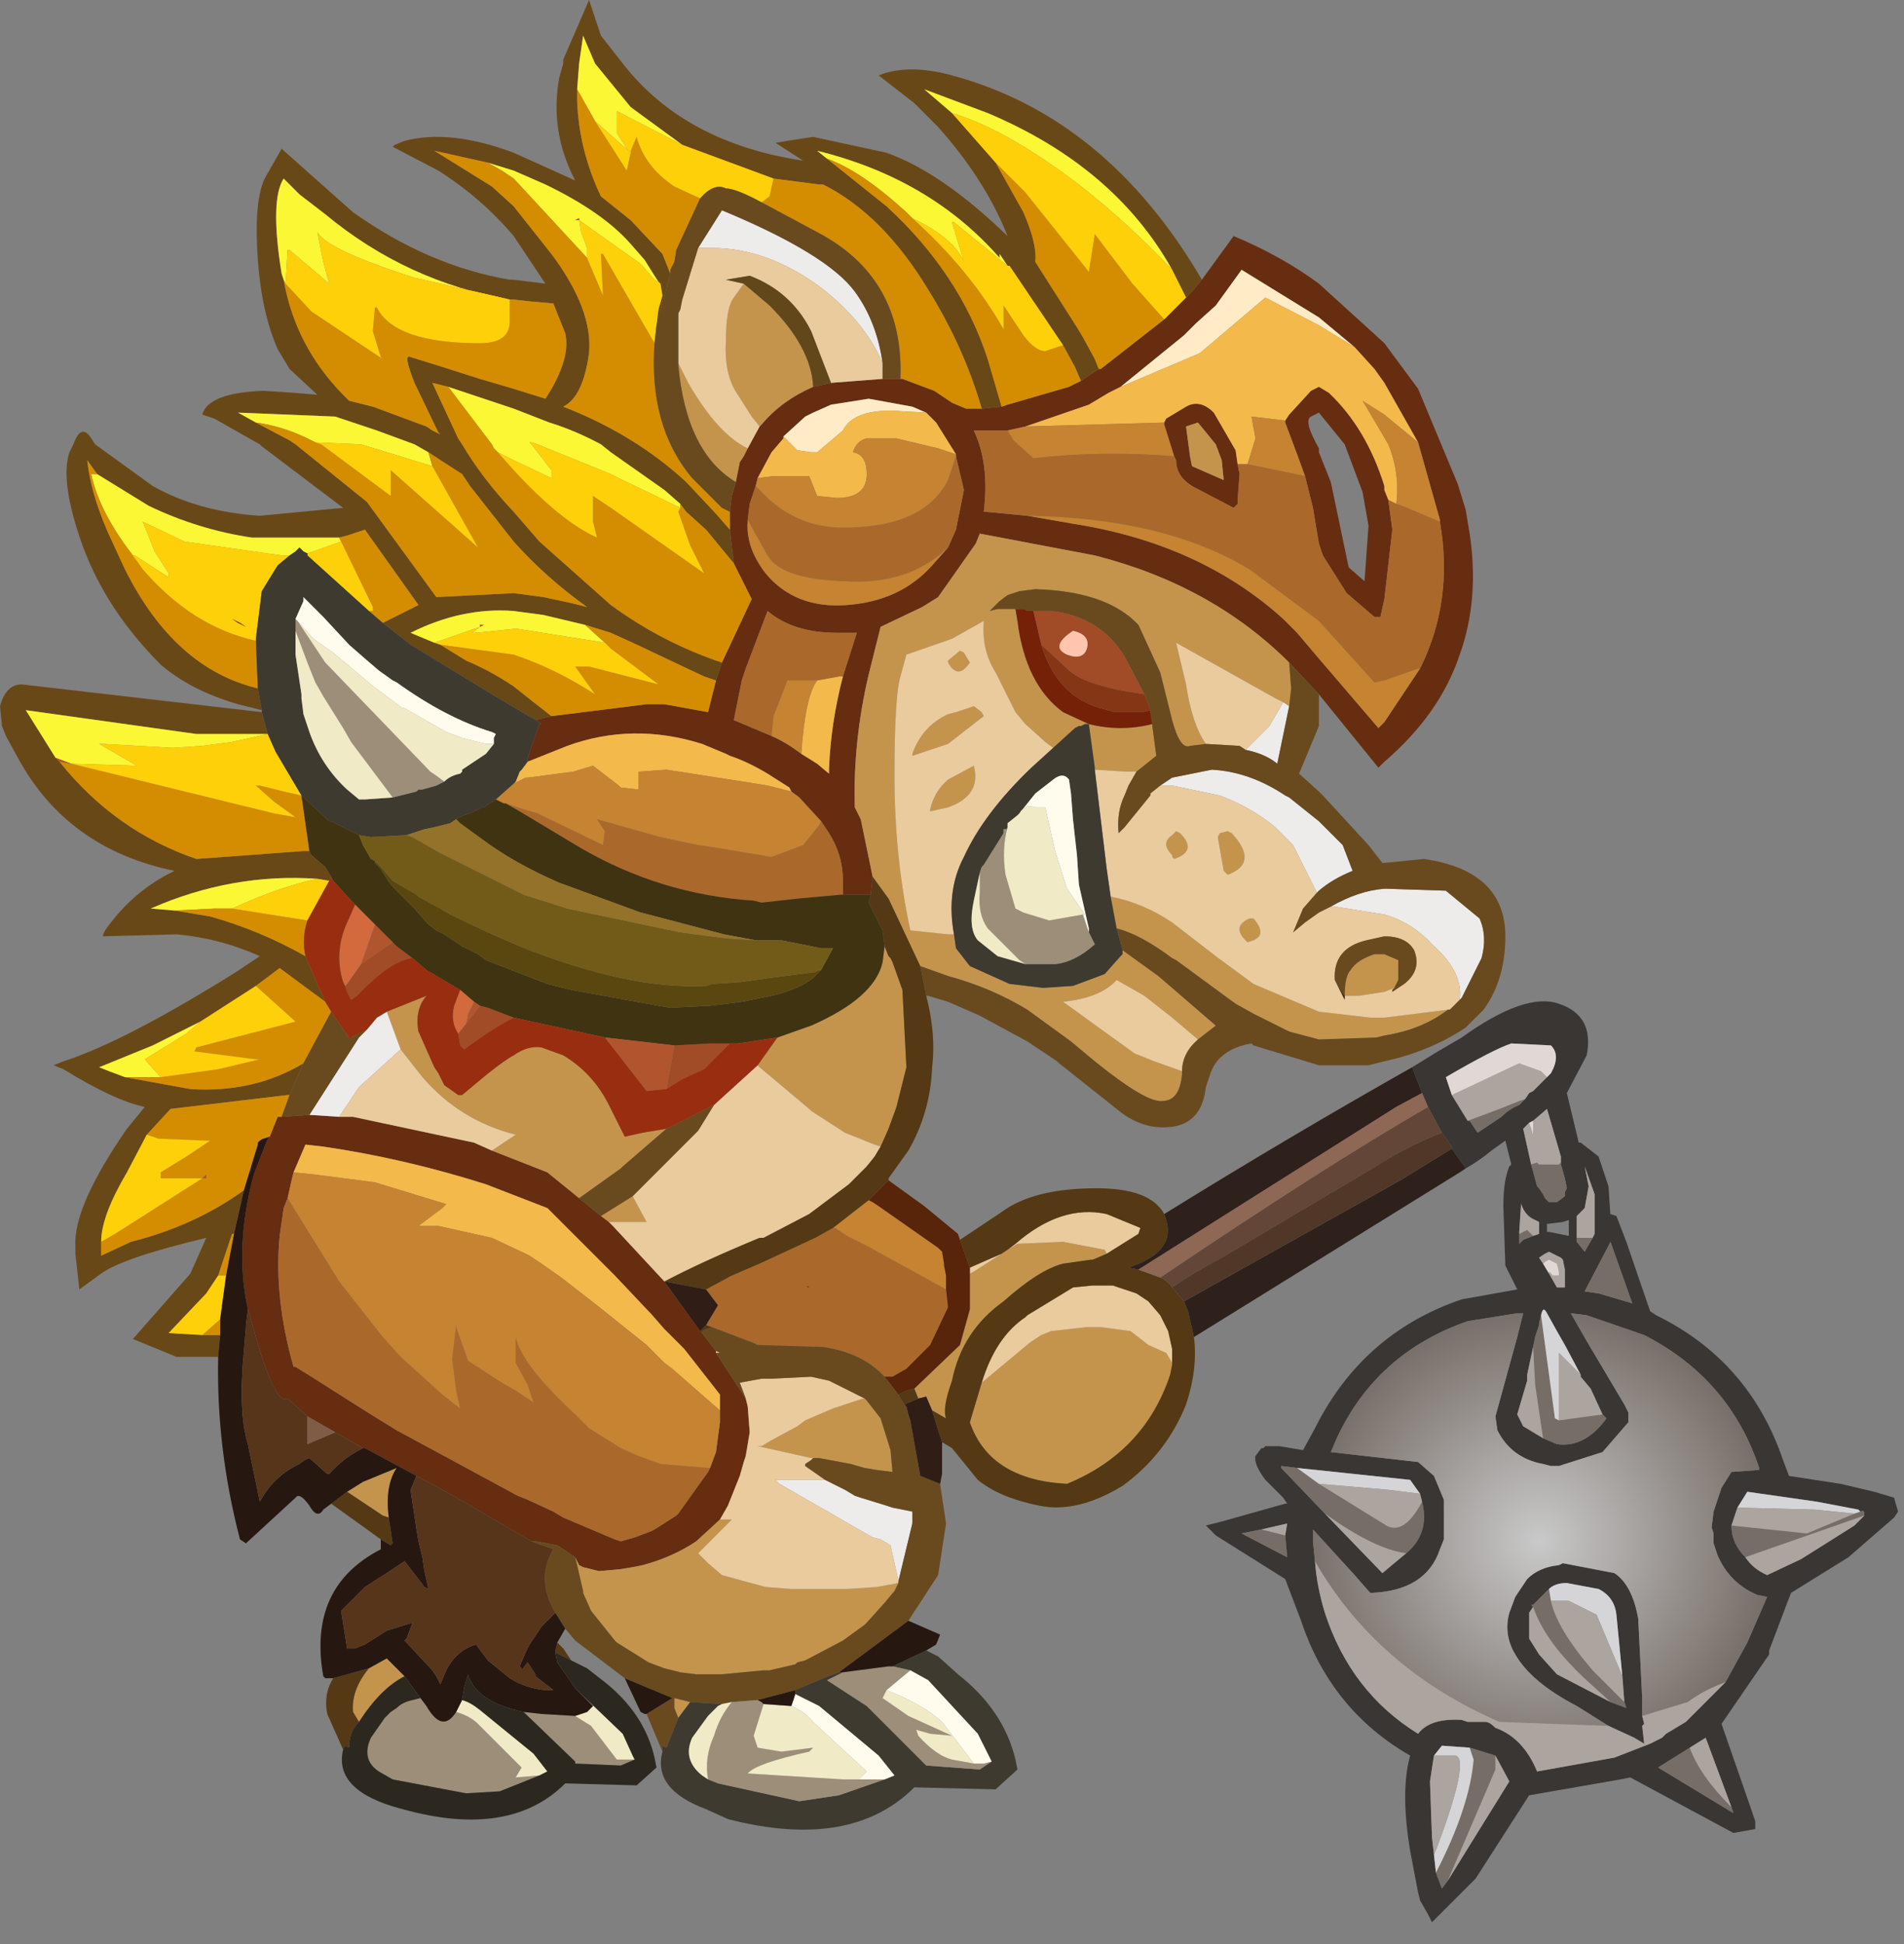 <?xml version="1.0" encoding="utf-8"?>
<svg version="1.1" id="Layer_1"
xmlns="http://www.w3.org/2000/svg"
xmlns:xlink="http://www.w3.org/1999/xlink"
xmlns:author="http://www.sothink.com"
width="48px" height="49px"
xml:space="preserve">
<rect width="100%" height="100%" fill="#808080" stroke="none"/>
<g id="549" transform="matrix(1, 0, 0, 1, 0, 0)">
<path style="fill:#3A3634;fill-opacity:1" d="M36.6,28.95L36.6 28.9L36.35 28.55L36 27.9L35.85 27.55L35.6 26.9L36.25 26.5L36.85 26.15Q38.45 25 39.3 25.3Q40.2 25.6 40 26.6L39.5 27.55L39.8 28.8L39.85 28.8L40.3 29.15L40.55 29.9L40.6 30.65L40.6 30.6L40.75 30.65L41 31.3L41.6 33.05L41.75 33.15Q44.1 34.3 44.95 36.8L45.1 37.2L46.4 37.4L47.25 37.6L47.75 37.75L47.85 38.1L47.75 38.25L46.6 39.25L45.15 40.15L44.6 41.6L44.6 41.7L43.4 43.45L44.25 45.9L44.25 46.1L43.7 46.2L41.1 44.8L40.85 44.85L38.55 45.25L37.2 47.35L36.1 48.45L36 48.25L35.8 47.9L35.75 47.7L35.55 46.65Q35.3 45.15 35.55 44.25Q33.55 43.1 32.8 40.85L32.4 39.8L30.65 38.7L30.4 38.45L30.8 38.35L32.4 37.9L32.45 37.9L32.35 37.75L31.9 37.3Q31.6 36.9 31.65 36.7L31.8 36.5L31.85 36.5L31.9 36.45L32 36.45L32.25 36.45L32.85 36.55L33.15 36Q34.35 33.6 36.85 32.75L38.25 32.5L37.95 31.9L37.9 30.4Q37.9 29.75 38.05 29.4L38.1 29.35L37.95 28.75L37.6 29Q37.3 29.25 36.95 29.45L36.6 28.95M40.55,31.4L39.95 32.55L40.3 32.6L41.15 32.85L40.6 31.3L40.55 31.4M33.4,40.65Q34.05 42.65 35.75 43.7Q36.05 43.3 36.85 43.35L37 43.4L37.3 43.4L37.45 43.4Q37.55 43.4 37.7 43.55Q38.4 43.8 38.75 44.65L40.7 44.3L41.6 43.95L41.9 43.8L42 43.7L42.5 43.4L43.5 42.4L44.05 41.4L44.55 40.25L44.3 40.2Q43.6 39.9 43.3 39.2L43.2 38.9L43.2 38.65L43.15 38.5L43.2 38.1L43.4 37.5L43.65 37.1L44.35 37.05L44.35 37Q43.6 34.75 41.45 33.65L40 33.15L39.6 33.1L40 33.8L40.95 35.4L41.05 35.6L41.05 35.85L40.4 36.6L39.3 36.95L39.1 36.95L38.9 36.9Q38.1 36.75 37.75 36.05L37.7 35.7L38.25 33.7L38.4 33.1L38.25 33.1L37 33.3Q34.7 34.1 33.7 36.25L33.55 36.6L35.75 36.85L36.15 37.2L36.4 37.8L36.4 38.8L36.3 39.05Q35.95 40.1 34.55 40.15L34.5 40.1L34.15 39.7L33.1 38.55L33.1 38.85L33.15 39.35Q33.2 40 33.4 40.65M40.55,43.5L39.75 43Q38.6 42.4 38.2 41.7Q37.9 41.2 38.05 40.65L38.2 40.25L38.5 39.8Q38.8 39.5 39.3 39.45L39.4 39.4L40.7 39.65Q41.15 39.95 41.3 40.8L41.4 42.8L41.4 43.25L41.45 43.45L41.4 43.5L41.45 43.95L41.2 43.8L40.55 43.5M46.85,38.05L45.8 37.85L44.05 37.6L43.8 38L43.65 38.45Q43.65 38.9 44 39.25Q44.2 39.55 44.55 39.7L45.4 39.3Q46.2 38.8 46.75 38.45L47 38.2L47 38.15Q47 38.05 46.9 38.1L46.85 38.05M40.75,40.7Q40.7 40.25 40.3 40.05L39.5 39.9Q39.2 39.9 39.05 40.05L38.65 40.45L38.6 40.45L38.65 40.5L38.55 40.65L38.55 41.3L38.8 41.7L39.25 42.2L40.6 42.9L41 43.05L40.95 42.9L40.9 42.25L40.75 40.7M43,43.8L42.6 44.05L41.8 44.55L43.7 45.7L43.65 45.55L43 43.8M37,28.25L37.05 28.25L37.25 28.55L37.85 28.15Q38.05 27.95 38.3 27.85L38.45 27.7L38.55 27.55L38.65 27.5L39 27.15L39.1 27.05Q39.35 26.6 39.1 26.35L38.1 26.3Q37.65 26.45 36.45 27.15L36.6 27.6L37 28.25M38.55,28.3L38.4 28.45L38.6 29.35L38.75 29.9L38.8 29.95L38.9 30.1L38.95 30.2L39.05 30.3L39.25 30.3L39.45 30.15L39.45 30.05L39.5 29.95L39.45 29.7L39.35 29.35L39.35 29.3L39.35 29.15L39 27.95L38.65 28.25L38.55 28.3M38.3,31.35L38.4 31.25L38.65 31.15L38.8 31.1L38.8 31.05L38.8 30.8L38.7 30.75Q38.45 30.65 38.35 30.35L38.35 30.3L38.3 31.05L38.3 31.1L38.3 31.35M39.75,31.3L39.95 31.55L40.15 31.2L40.2 31.1L40.2 30.1L39.95 29.4L40.05 29.9L39.95 30.45L39.75 30.65L39.75 30.7L39.75 31.2L39.75 31.3M39.4,30.8L39 30.85L39 31.05L39.05 31.05L39.55 31.15L39.55 30.75L39.4 30.8M34.85,39.65L35.45 39.15Q36.05 38.65 35.85 37.85L35.8 37.65L35.55 37.3L32.7 37L32.3 36.95L32.3 37L33.4 38.15L34.85 39.65M39.05,32.1L39.25 32.45L39.45 32.45L39.45 32.1L39.45 32L39.4 31.75L39.35 31.7L39.05 31.55L38.95 31.6L38.8 31.7L38.9 31.85L39.05 32.1M38.8,33.35L38.8 33.4L38.7 33.7L38.65 33.95L38.5 34.65L38.5 34.8L38.25 35.65L38.4 35.95L38.9 36.25L39.25 36.4Q39.95 36.5 40.5 35.75L40.4 35.65L40.1 35L39.85 34.7L39.85 34.65L39.45 33.9L39.25 33.55L39 33.1Q38.9 32.9 38.85 33.15L38.8 33.35M31.3,38.65L32.45 39.25L32.4 38.7L32.45 38.4L31.8 38.55L31.3 38.65M36.05,44.9L36.1 46.3L36.15 46.75L36.2 47.2L36.35 47.6L36.5 47.4L38.05 44.9L37.7 44.25L37.05 44.05L36.35 44L36.15 44.25L36.05 44.9" />
<path style="fill:#766D67;fill-opacity:1" d="M40.6,31.3L41.15 32.85L40.3 32.6L39.95 32.55L40.55 31.4L40.6 31.3M44,39.25Q43.65 38.9 43.65 38.45L45.55 38.65L46.75 38.15L46.9 38.1Q47 38.05 47 38.15L47 38.2L44 39.25M39.1,40.35Q39.25 41.05 40.15 42.1L40.95 42.9L41 43.05L40.6 42.9L40.05 42.4Q38.95 41.4 38.65 40.5L38.6 40.45L38.65 40.45L39.05 40.05L39.1 40.35M43.65,45.55L43.7 45.7L41.8 44.55L42.6 44.05Q42.85 44.75 43.65 45.55M37.8,27.95L38.3 27.75L38.45 27.7L38.3 27.85Q38.05 27.95 37.85 28.15L37.25 28.55L37.05 28.25L37 28.25L37.8 27.95M39.35,29.35L39.45 29.7L39.5 29.95L39.45 30.05L39.45 30.15L39.25 30.3L39.05 30.3L38.95 30.2L38.9 30.1L38.8 29.95L38.75 29.9L38.6 29.35L38.75 29.3L38.8 29.35L38.9 29.35L39.3 29.35L39.35 29.3L39.35 29.35M38.65,31.15L38.4 31.25L38.3 31.35L38.3 31.1L38.4 31.05L38.5 31L38.6 31.1L38.65 31.15M39.75,31.2L40.15 31.2L39.95 31.55L39.75 31.3L39.75 31.2M33.25,37.4L34.95 38.45Q35.4 38.7 35.85 37.85Q36.05 38.65 35.45 39.15Q34.65 39.05 33.4 38.15L32.3 37L32.3 36.95L32.7 37L33.25 37.4M38.7,34.9L38.65 33.95L38.7 33.7L38.8 33.4L38.8 33.35L38.85 33.15L39.2 35.75L39.3 35.8L40.4 35.65L40.5 35.75Q39.95 36.5 39.25 36.4L38.9 36.25L38.7 34.9M32.4,38.7L32.45 39.25L31.3 38.65L31.8 38.55L32.4 38.7M36.35,47.6L36.2 47.2Q37.05 45.55 37.15 44.35L37.05 44.05L37.7 44.25L37.7 44.6L36.5 47.4L36.35 47.6" />
<radialGradient
id="RadialGradID_711" gradientUnits="userSpaceOnUse" gradientTransform="matrix(0.007, -0.002, 0.002, 0.007, 38.8, 38.85)" spreadMethod ="pad" cx="0" cy="0" r="819.2" fx="0" fy="0" >
<stop  offset="0"  style="stop-color:#C9C9C9;stop-opacity:1" />
<stop  offset="1"  style="stop-color:#766D67;stop-opacity:1" />
</radialGradient>
<path style="fill:url(#RadialGradID_711) " d="M42.55,42.9L41.4 43.25L41.4 42.8L41.3 40.8Q41.15 39.95 40.7 39.65L39.4 39.4L39.3 39.45Q38.8 39.5 38.5 39.8L38.2 40.25L38.05 40.65Q37.9 41.2 38.2 41.7Q38.6 42.4 39.75 43L40.55 43.5L37.8 43.4Q34.7 42.05 33.15 39.35L33.1 38.85L33.1 38.55L34.15 39.7L34.5 40.1L34.55 40.15Q35.95 40.1 36.3 39.05L36.4 38.8L36.4 37.8L36.15 37.2L35.75 36.85L33.55 36.6L33.7 36.25Q34.7 34.1 37 33.3L38.25 33.1L38.4 33.1L38.25 33.7L37.7 35.7L37.75 36.05Q38.1 36.75 38.9 36.9L39.1 36.95L39.3 36.95L40.4 36.6L41.05 35.85L41.05 35.6L40.95 35.4L40 33.8L39.6 33.1L40 33.15L41.45 33.65Q43.6 34.75 44.35 37L44.35 37.05L43.65 37.1L43.4 37.5L43.2 38.1L43.15 38.5L43.2 38.65L43.2 38.9L43.3 39.2Q43.6 39.9 44.3 40.2L44.55 40.25L44.05 41.4L43.5 42.4Q42.95 42.6 42.55 42.9" />
<path style="fill:#D5D5D7;fill-opacity:1" d="M43.8,38L44.05 37.6L45.8 37.85L46.85 38.05L46.9 38.1L46.75 38.15L45.75 38.05L43.8 38M39.05,40.05Q39.2 39.9 39.5 39.9L40.3 40.05Q40.7 40.25 40.75 40.7L40.9 42.25L40.25 40.7L39.55 40.35L39.1 40.35L39.05 40.05M32.7,37L35.55 37.3L35.8 37.65L35 37.55L33.25 37.4L32.7 37M39.3,34.1L39.3 35.8L39.2 35.75L38.85 33.15Q38.9 32.9 39 33.1L39.25 33.55L39.45 33.9L39.85 34.65L39.3 34.1M36.15,46.75L36.25 46.5Q37.05 44.35 36.7 44.25L36.15 44.25L36.35 44L37.05 44.05L37.15 44.35Q37.05 45.55 36.2 47.2L36.15 46.75" />
<path style="fill:#ACA49F;fill-opacity:1" d="M41.2,43.8L41.45 43.95L41.4 43.5L41.45 43.45L41.4 43.25L42.55 42.9Q42.95 42.6 43.5 42.4L42.5 43.4L42 43.7L41.9 43.8L41.6 43.95L40.7 44.3L38.75 44.65Q38.4 43.8 37.7 43.55Q37.55 43.4 37.45 43.4L37.3 43.4L37 43.4L36.85 43.35Q36.05 43.3 35.75 43.7Q34.05 42.65 33.4 40.65Q33.2 40 33.15 39.35Q34.7 42.05 37.8 43.4L40.55 43.5L41.2 43.8M47,38.2L46.75 38.45Q46.2 38.8 45.4 39.3L44.55 39.7Q44.2 39.55 44 39.25L47 38.2M45.75,38.05L46.75 38.15L45.55 38.65L43.65 38.45L43.8 38L45.75 38.05M40.15,42.1Q39.25 41.05 39.1 40.35L39.55 40.35L40.25 40.7L40.9 42.25L40.95 42.9L40.15 42.1M40.05,42.4L40.6 42.9L39.25 42.2L38.8 41.7L38.55 41.3L38.55 40.65L38.65 40.5Q38.95 41.4 40.05 42.4M43.65,45.55Q42.85 44.75 42.6 44.05L43 43.8L43.65 45.55M37,28.25L36.6 27.6L38.3 26.8L38.85 27L39 27.15L38.65 27.5L38.55 27.55L38.45 27.7L38.3 27.75L37.8 27.95L37 28.25M38.4,28.45L38.55 28.3L38.65 28.6L38.65 28.55L38.65 28.25L39 27.95L39.35 29.15L39.35 29.3L39.3 29.35L38.9 29.35L38.8 29.35L38.75 29.3L38.6 29.35L38.4 28.45M38.6,31.1L38.5 31L38.4 31.05L38.3 31.1L38.3 31.05L38.35 30.3L38.35 30.35Q38.45 30.65 38.7 30.75L38.8 30.8L38.8 31.05L38.8 31.1L38.65 31.15L38.6 31.1M39.75,31.2L39.75 30.7L39.75 30.65L39.95 30.45L40.05 29.9L39.95 29.4L40.2 30.1L40.2 31.1L40.15 31.2L39.75 31.2M35,37.55L35.8 37.65L35.85 37.85Q35.4 38.7 34.95 38.45L33.25 37.4L35 37.55M35.45,39.15L34.85 39.65L33.4 38.15Q34.65 39.05 35.45 39.15M38.8,31.7L38.95 31.6L39.05 31.55L39.35 31.7L39.4 31.75L39.45 32L39.45 32.1L39.45 32.45L39.25 32.45L39.05 32.1L39.05 32.05L39.15 32.15L39.25 32.15L39.3 32.15L39.3 32.05L39.25 31.85L39.15 31.8L39.05 31.75L38.95 31.8L38.9 31.85L38.8 31.7M39.3,35.8L39.3 34.1L39.85 34.65L39.85 34.7L40.1 35L40.4 35.65L39.3 35.8M38.9,36.25L38.4 35.95L38.25 35.65L38.5 34.8L38.5 34.65L38.65 33.95L38.7 34.9L38.9 36.25M31.8,38.55L32.45 38.4L32.4 38.7L31.8 38.55M38.05,44.9L36.5 47.4L37.7 44.6L37.7 44.25L38.05 44.9M36.15,44.25L36.7 44.25Q37.05 44.35 36.25 46.5L36.15 46.75L36.1 46.3L36.05 44.9L36.15 44.25" />
<path style="fill:#662D11;fill-opacity:1" d="M20.15,20.1L19.95 19.95L19.9 19.85L19.35 19.5Q18.85 19.2 18.4 19.05L18.3 19L17.7 18.75Q15.95 18.2 14.3 18.8L13.55 19.1L13.3 19.2L13.3 19.1L13.6 18.25L13.65 18.25L13.5 18.15L13.9 18.05L16.3 17.75L16.75 17.75L17.85 17.95L18.05 17.15L18.2 16.7L18.95 15.1L18.5 14.2L18.4 13.35L18.4 12.95L18.4 12.9L18.45 12.5L18.55 12.15L18.65 11.65L18.75 11.5L18.85 11.3L19.15 10.75L19.2 10.7Q19.7 10.1 20.5 9.75L20.95 9.65L22.25 9.55L22.35 9.55L22.7 9.55L22.75 9.55L23.55 9.85L24 10.15L24.35 10.3L24.75 10.3L25.25 10.25L25.4 10.2L26.95 9.75L27.25 9.6L27.7 9.3L27.75 9.3L29.35 8.05L29.9 7.5L30.05 7.35L30.3 7.05L31.1 5.95Q32.3 6.45 33.25 7.15L34.9 8.65L35.75 9.8L36.75 12.2L36.95 12.85L37.05 13.45Q37.3 15.1 36.8 16.5Q36.3 18 34.9 19.2L34.75 19.35L33.25 17.5L32.5 16.7Q30.55 14.75 27.6 14L24.7 13.45L24.6 13.7L23.65 15.05L23.25 15.3L22.2 15.8L21.9 17Q21.5 18.7 21.55 20.35L21.7 20.65L22 22.1L21.95 22.55L21.65 22.55L21.55 22.55L21.25 22.55L21.25 22.2Q21.25 21.55 20.9 21L20.7 20.7L20.15 20.1M36.3,13.1L35.75 11.15L34.9 9.65L34.65 9.3L34.15 8.75L33.25 8L31.3 6.8L30.65 7.7L30.15 8.15L29.95 8.35L29.85 8.45L28.25 9.75L27.95 9.9L27.7 10.05L27.45 10.2L25.85 10.75L25.4 10.85L25.35 10.85L24.85 10.85L24.55 10.85Q24.95 11.7 24.8 12.9L24.85 12.9L25.9 13L27.05 13.2Q30.25 13.7 32.35 15.6L32.7 15.95L33.25 16.6L34.75 18.35L34.9 18.2L35.8 16.85Q36.65 15.15 36.3 13.15L36.3 13.1M29.35,10.7L29.35 10.65L29.4 10.55L29.9 10.25Q30.25 10.05 30.6 10.4L31.15 11.35L31.2 11.7L31.25 11.95L31.2 12.6L31.2 12.7L31.1 12.8L30.05 12.25Q29.65 12 29.65 11.6L29.6 11.5L29.35 10.7M35.1,13.35L34.9 15.1L34.8 15.55L34.65 15.55L33.95 14.95L33.35 14L33.25 13.7L33.1 12.8L32.9 12L32.7 11.45L32.4 10.65L32.4 10.6L32.5 10.45L33.05 9.85L33.25 9.75L33.5 9.9Q34.45 10.8 34.9 12.25L34.9 12.35L35 12.6L35.1 13.35M30.8,11.6L30.65 11.2L30.2 10.65L29.9 10.75L30 11.5L30.05 11.75L30.85 12.1L30.8 11.6M33.05,10.5Q32.85 10.6 33.25 11.3L33.25 11.4L33.55 12.15L34 14.3L34.4 14.65L34.5 13.25L34.35 12.4L33.9 11.2L33.25 10.4L33.05 10.5M19.75,11.05L19.45 11.4L19.1 12.05L19.05 12.25L18.9 12.7L18.85 13.1L18.85 13.15Q18.8 13.8 19.3 14.45Q20.05 15.35 21.35 15.25Q22.7 15.15 23.5 14.25L23.9 13.8L24.1 13.35L24.3 12.35L24.1 11.5L24.1 11.45L23.6 10.65L23.35 10.4L23 10.25L21.9 10.05L20.95 10.2L20.5 10.4L20.3 10.5L19.75 11L19.75 11.05M20.2,19L20.6 19.25L20.9 19.5L20.9 19.35Q20.95 18.2 21.25 17.05L21.6 15.95L21.5 15.95L21.1 15.95Q20 15.95 19.35 15.4L18.8 16.85L18.7 17.15L18.5 18.15L19.45 18.55Q19.8 18.7 20.2 19M13.8,29.55L14.6 30.2L15.15 30.65L15.35 30.8L15.45 30.9L16.75 32.3L17.65 33.55L17.7 33.6L18.05 34.05L18.05 34.1L18.8 35.25L18.85 35.45L18.9 36.1L18.8 36.7L18.75 36.85L18.65 37.2L18.35 37.95L18.15 38.3L17.55 38.85Q16.95 39.25 16.2 39.45L15.95 39.5L15.65 39.55L15.1 39.6L14.7 39.5L14.6 39.45L14.5 39.25L14.05 38.95L13.5 38.85L13.4 38.85L12.2 38.15Q11.45 37.7 10.5 37.2L9.2 36.5L9.15 36.5L8.45 36.1L7.75 35.7L7.25 35.25Q6.9 35.45 6.3 33.15L6.25 33Q5.9 31.45 6.4 29.6L6.75 28.7L6.8 28.65L7 28.15L7.1 28.15L7.8 28.1L8.55 28.15L8.9 28.15L11.95 28.8L12.4 29L13.8 29.55M7.15,30.45L7.05 31.15Q6.9 32.7 7.4 34.45L7.45 34.45L7.85 34.7L9.35 35.65L10 36.05L13.05 37.7L13.3 37.8L13.95 38.1L14.2 38.25L15.5 38.8L15.65 38.85L16 38.75L16.4 38.6L16.5 38.55L17.05 38.2L17.1 38.15L17.85 37.1L17.9 37L18.05 36.6L18.15 35.85L18.15 35.55L18.15 35.15L17.25 34L17.2 33.95L16.75 33.5L16.4 33.1L16.35 33.05L15.5 32.15L14.4 31.05L13.9 30.55L13.8 30.45L12.25 29.85Q10.2 29.2 8.15 28.9L7.7 28.85L7.4 29.55L7.35 29.75L7.25 30.2L7.15 30.45" />
<path style="fill:#FFEBC6;fill-opacity:1" d="M29.85,8.45L29.95 8.35L30.15 8.15L30.65 7.7L31.3 6.8L33.25 8L34.15 8.75L33.25 8.2L31.9 7.5L30.25 8.9L28.25 9.75L29.85 8.45M22.45,10.35Q21.5 10.35 21.25 10.85L20.6 11.4L20.45 11.4L20.1 11.35L19.8 11.05L19.75 11L20.3 10.5L20.5 10.4L20.95 10.2L21.9 10.05L23 10.25L23.35 10.4L22.45 10.35" />
<path style="fill:#F3B94B;fill-opacity:1" d="M34.65,9.3L34.9 9.65L35.75 11.15L34.9 10.45L34.35 10.1L35 11.2Q35.3 11.95 35.2 12.7L35 12.6L34.9 12.35L34.9 12.25Q34.45 10.8 33.5 9.9L33.25 9.75L33.05 9.85L32.5 10.45L32.4 10.6L31.55 10.5L31.65 11.05L31.45 11.7L31.2 11.7L31.15 11.35L30.6 10.4Q30.25 10.05 29.9 10.25L29.4 10.55L29.35 10.65L25.85 10.75L27.45 10.2L27.7 10.05L27.95 9.9L28.25 9.75L30.25 8.9L31.9 7.5L33.25 8.2L34.15 8.75L34.65 9.3M23.65,11.3L22.6 11.05L21.85 11.05Q21.6 11.1 21.5 11.4Q21.85 11.45 21.85 11.95Q21.85 12.55 21.1 12.55L20.6 12.5L20.4 12L19.5 12L19.1 12.05L19.45 11.4L19.75 11.05L19.75 11L19.8 11.05L20.1 11.35L20.45 11.4L20.6 11.4L21.25 10.85Q21.5 10.35 22.45 10.35L23.35 10.4L23.6 10.65L24.1 11.45L23.65 11.3M20.9,19.35L20.9 19.5L20.6 19.25L20.2 19Q20.3 17.55 20.6 17.15L21.15 17.05L21.25 17.05Q20.95 18.2 20.9 19.35M13.3,19.2L13.55 19.1L14.3 18.8Q15.95 18.2 17.7 18.75L18.3 19L18.4 19.05Q18.85 19.2 19.35 19.5L19.9 19.85L19.95 19.95L19.35 19.8L19.05 19.75L16.8 19.4L16.1 19.45L16.1 19.9L15.65 19.85L15.6 19.8L14.95 19.3L14.45 19.45L13.3 19.6L13.25 19.6L13.05 19.7L12.95 19.75L13 19.7L13.1 19.45L13.15 19.4L13.3 19.2M7.7,28.85L8.15 28.9Q10.2 29.2 12.25 29.85L13.8 30.45L13.9 30.55L14.4 31.05L15.5 32.15L16.35 33.05L16.4 33.1L16.75 33.5L17.2 33.95L17.25 34L18.15 35.15L18.15 35.55L16.95 34.5L16.75 34.35L16.3 33.9L15.05 32.9L14.15 32.2L13.65 31.85L13.5 31.75L13.35 31.65L13.25 31.6L12.4 31.2L11.05 30.9L10.55 30.9L11.15 30.45L11.25 30.35L9.45 29.8L7.9 29.6L7.4 29.55L7.7 28.85" />
<path style="fill:#C68331;fill-opacity:1" d="M29.6,11.5Q27.8 11.35 26.05 11.55L25.55 11.1L25.4 10.85L25.85 10.75L29.35 10.65L29.35 10.7L29.6 11.5M31.45,11.7L31.65 11.05L31.55 10.5L32.4 10.6L32.4 10.65L32.7 11.45L32.9 12L31.45 11.7M36.3,13.15L35.35 12.75L35.2 12.7Q35.3 11.95 35 11.2L34.35 10.1L34.9 10.45L35.75 11.15L36.3 13.1L36.3 13.15M34.9,18.2L34.75 18.35L33.25 16.6L32.7 15.95L32.35 15.6Q30.25 13.7 27.05 13.2L25.9 13Q29.35 13.05 31.5 14.35L33.25 15.65L34.65 17.2L34.9 17.15L35.75 16.85L35.8 16.85L34.9 18.2M19.05,12.25L19.1 12.05L19.5 12L20.4 12L20.6 12.5L21.1 12.55Q21.85 12.55 21.85 11.95Q21.85 11.45 21.5 11.4Q21.6 11.1 21.85 11.05L22.6 11.05L23.65 11.3L24.1 11.45L24.1 11.5L23.9 12.1Q23.3 13.3 21.25 13.3Q20.2 13.3 19.4 12.6L19.05 12.25M23.9,13.8L23.5 14.25Q22.7 15.15 21.35 15.25Q20.05 15.35 19.3 14.45Q18.8 13.8 18.85 13.15L18.85 13.1L19.35 14Q19.7 14.6 21.3 14.65Q22.9 14.75 23.9 13.8M19.45,18.55L19.5 18.05L19.85 17.15L20.6 17.15Q20.3 17.55 20.2 19Q19.8 18.7 19.45 18.55M12.7,20.25L12.5 20.15L12.95 19.75L13.05 19.7L13.25 19.6L13.3 19.6L14.45 19.45L14.95 19.3L15.6 19.8L15.65 19.85L16.1 19.9L16.1 19.45L16.8 19.4L19.05 19.75L19.35 19.8L19.95 19.95L20.15 20.1L20.7 20.7L20.65 20.8L20.25 21.3L19.45 21.6L17.95 21.35L17.6 21.3L16.65 21.1L15.05 20.65L15.25 20.95L15.2 21.3L13.65 20.55L13.55 20.5L13.2 20.4L12.75 20.25L12.7 20.25M22,30.3L22.15 30.4L23.65 31.45L23.75 31.55L23.8 31.85L23.8 31.9L23.85 32.15L23.85 32.3L23.85 32.5L21.85 31.4L21.35 31.15L21.05 30.95L21 30.95L21.9 30.25L22 30.3M18.15,35.85L18.05 36.6L17.9 37L17.85 37L16.65 36.9L16.1 36.7L15.65 36.5L14.85 36L14.65 35.8L14.5 35.65Q13.15 34.4 13 33.7L13 34.35L13.3 34.9L13.45 35.35L13 35.05L12.65 34.85L11.8 34.3L11.5 33.45L11.5 33.4L11.4 34.25L11.5 35.05L11.6 35.5L11.15 35.15L10.1 34.2L9.65 33.7L8.55 32.3L7.25 30.2L7.35 29.75L7.4 29.55L7.9 29.6L9.45 29.8L11.25 30.35L11.15 30.45L10.55 30.9L11.05 30.9L12.4 31.2L13.25 31.6L13.35 31.65L13.5 31.75L13.65 31.85L14.15 32.2L15.05 32.9L16.3 33.9L16.75 34.35L16.95 34.5L18.15 35.55L18.15 35.85" />
<path style="fill:#AA692B;fill-opacity:1" d="M32.9,12L33.1 12.8L33.25 13.7L33.35 14L33.95 14.95L34.65 15.55L34.8 15.55L34.9 15.1L35.1 13.35L35 12.6L35.2 12.7L35.35 12.75L36.3 13.15Q36.65 15.15 35.8 16.85L35.75 16.85L34.9 17.15L34.65 17.2L33.25 15.65L31.5 14.35Q29.35 13.05 25.9 13L24.85 12.9L24.8 12.9Q24.95 11.7 24.55 10.85L24.85 10.85L25.35 10.85L25.4 10.85L25.55 11.1L26.05 11.55Q27.8 11.35 29.6 11.5L29.65 11.6Q29.65 12 30.05 12.25L31.1 12.8L31.2 12.7L31.2 12.6L31.25 11.95L31.2 11.7L31.45 11.7L32.9 12M21.3,14.65Q19.7 14.6 19.35 14L18.85 13.1L18.9 12.7L19.05 12.25L19.4 12.6Q20.2 13.3 21.25 13.3Q23.3 13.3 23.9 12.1L24.1 11.5L24.3 12.35L24.1 13.35L23.9 13.8Q22.9 14.75 21.3 14.65M19.85,17.15L19.5 18.05L19.45 18.55L18.5 18.15L18.7 17.15L18.8 16.85L19.35 15.4Q20 15.95 21.1 15.95L21.5 15.95L21.6 15.95L21.25 17.05L21.15 17.05L20.6 17.15L19.85 17.15M21.2,22.55L20.65 22.6L20.1 22.65L19.2 22.75L19 22.7Q16.65 22.55 14.6 21.35L13.1 20.45L12.75 20.25L13.2 20.4L13.55 20.5L13.65 20.55L15.2 21.3L15.25 20.95L15.05 20.65L16.65 21.1L17.6 21.3L17.95 21.35L19.45 21.6L20.25 21.3L20.65 20.8L20.7 20.7L20.9 21Q21.25 21.55 21.25 22.2L21.25 22.55L21.2 22.55M21.05,30.95L21.35 31.15L21.85 31.4L23.85 32.5L23.9 32.95L23.45 33.9L22.85 34.5L22.5 34.7L22.45 34.7L22.3 34.7Q21.75 34.1 20.75 33.95L19.1 33.9L19 33.85L17.95 33.45L17.8 33.4L18.1 32.9L17.8 32.5L18.45 32.15L19.15 31.85L20.55 31.2L21 30.95L21.05 30.95M7.25,30.2L8.55 32.3L9.65 33.7L10.1 34.2L11.15 35.15L11.6 35.5L11.5 35.05L11.4 34.25L11.5 33.4L11.5 33.45L11.8 34.3L12.65 34.85L13 35.05L13.45 35.35L13.3 34.9L13 34.35L13 33.7Q13.15 34.4 14.5 35.65L14.65 35.8L14.85 36L15.65 36.5L16.1 36.7L16.65 36.9L17.85 37L17.9 37L17.85 37.1L17.1 38.15L17.05 38.2L16.5 38.55L16.4 38.6L16 38.75L15.65 38.85L15.5 38.8L14.2 38.25L13.95 38.1L13.3 37.8L13.05 37.7L10 36.05L9.35 35.65L7.85 34.7L7.45 34.45L7.4 34.45Q6.9 32.7 7.05 31.15L7.15 30.45L7.25 30.2M20.35,32.4L20.35 32.45L20.4 32.45L20.35 32.4" />
<path style="fill:#C4944D;fill-opacity:1" d="M30.85,12.1L30.05 11.75L30 11.5L29.9 10.75L30.2 10.65L30.65 11.2L30.8 11.6L30.85 12.1M18.75,11.5L18.65 11.65L18.55 12.15Q17.3 11.4 17.1 9.2L17.1 9.15L17.35 9.65Q18.1 10.95 18.85 11.3L18.75 11.5M19.15,10.75L18.95 10.5L18.6 9.95Q18.25 9.45 18.3 8.6Q18.3 7.75 18.5 7.5L18.75 7.15L19.4 7.7Q20.45 8.75 20.5 9.75Q19.7 10.1 19.2 10.7L19.15 10.75M29.55,25.65L28.85 25.1L28.15 24.7Q27.75 25.15 26.8 25.25L28.6 26.55L29.1 26.75L29.8 27L29.8 27.05Q29.75 27.75 29.3 27.75Q28.9 27.8 27.6 26.75L27 26.25L25.9 25.45Q25 24.9 23.9 24.6L23.2 24.35L22.4 22.65L22 22.1L21.7 20.65L21.55 20.35Q21.5 18.7 21.9 17L22.2 15.8L23.25 15.3L23.65 15.05L24.6 13.7L24.7 13.45L27.6 14Q30.55 14.75 32.5 16.7L32.55 17.35L32.5 17.8L32.35 17.7L32.15 17.6L29.65 16.2L29.9 17.25Q30.05 18.25 30.4 18.75L30 18.8Q29.75 18.9 29.55 18.15L29.5 17.95L29.4 17.55L29.25 16.95L28.7 15.75Q27.9 14.9 26.1 14.85L25.7 14.9L25.4 15L25.2 15.15L24.95 15.4L25.15 15.35L25.6 15.35L25.65 15.65Q25.85 17.25 26.8 17.95L27.45 18.25Q28.25 18.45 29.05 18.25L29.05 18.3L29.15 19.05L28.65 19.45L28.4 19.45L27.6 19.4L27.6 19.35L27.45 18.25L27.35 18.25L27.25 18.3L27.2 18.3L27.1 18.35L26.55 18.85L26.35 18.7L25.85 18.25L25.6 17.95L25.5 17.75L25.1 16.95Q24.75 16.4 24.8 15.7L24.8 15.65L24 16.1L22.85 16.5L22.7 17.05Q22.55 17.55 22.55 19.55Q22.55 21.6 22.95 23.45L23.9 23.55L24.05 23.55L24.1 23.9L24.45 24.35L25.45 24.8L26.3 24.9L27.05 24.85L27.85 24.55L28.25 24.1L28.3 24.05L28.3 23.95L29.2 24.6L29.55 24.9L30.65 25.85L30.2 26.2L29.55 25.65M28,22.6Q28.8 22.75 29.55 23.25L30.65 24.1L31.6 24.8L33.25 25.5L34.55 25.65L34.9 25.65L36.5 25.45Q35.85 25.95 34.9 26.1L34.7 26.15L33.25 26.2L32.5 26L31.6 25.55L31.15 25.3L29.65 24.2L29.55 24.15Q28.75 23.55 28.15 23.4L28 22.6M24.3,16.45L24.45 16.7Q24.15 17.15 23.9 16.7L23.9 16.65L24.2 16.4L24.3 16.45M24.55,17.8L24.75 17.95L24.8 18.05L23.9 18.75L23 19.05L23 19Q23.25 18.3 23.9 18L24.1 17.95L24.55 17.8M23.45,20.45L23.45 20.4Q23.55 19.95 23.9 19.65L24.55 19.3Q24.75 20.05 23.9 20.35L23.45 20.45M22.05,28.85L21.3 28.55L20.45 28L20.4 27.95L19.15 26.9L19.1 26.85L19.6 26.15L20.45 25.85Q22.05 25.15 22.25 24.25L22.3 23.85L22.4 24.1L22.45 24.15L22.5 24.25L22.75 24.95L22.85 26.9L22.6 27.9L22.4 28.45L22.2 28.9L22.05 28.85M29.55,21.05L29.65 20.95L29.75 21Q30.2 21.45 29.6 21.65L29.55 21.6L29.55 21.55Q29.25 21.25 29.55 21.05M30.75,21L30.95 20.95L31.05 21Q31.75 21.75 30.95 22.05L30.85 21.95L30.7 21.1L30.75 21M31.5,23.15L31.6 23.15Q31.95 23.55 31.6 23.7L31.45 23.75L31.4 23.7Q31.05 23.35 31.5 23.15M34.9,25L34.25 25.1L33.9 25.1Q33.9 24.6 34.05 24.45Q34.2 24.2 34.65 24.05L34.9 24.05L35.25 24.2L35.25 24.7L35.15 24.9L34.9 25M9.75,25.5L10.75 25.1Q10.45 25.45 10.55 26L10.95 26.9L11.05 27.05L11.2 27.35L11.55 27.6L11.65 27.6L12.25 27.1Q12.75 26.7 12.95 26.6Q13.3 26.35 13.65 26.4L14.2 26.6Q14.95 27.05 15.35 27.85L15.75 28.65L16.2 28.55L16.8 28.45L15.7 29.4L15.65 29.45L14.6 30.2L13.8 29.55L12.4 29L13 28.6Q11.6 28.25 10.65 27.15L10.1 26.45L9.75 25.5M15.15,30.65L15.95 30.15L16.3 30.8L15.35 30.8L15.15 30.65M18.45,38.3L17.6 39.15L17.85 39.4L18.2 39.7L19.3 40L19.95 40.05L20.05 40.05L20.35 40.05L21.35 40.05L22.1 40L22.65 39.9L22.55 40.1L22.3 40.4L21.85 40.9L21.8 40.95L21.25 41.35L20.3 41.85L20.1 41.9L20.05 41.95L19.4 42.1L19.3 42.1L19.25 42.1L18.2 42.2L18.1 42.2L17.55 42.2L17.15 42.15L16.75 42.05L16.35 41.9L15.55 41.4L15.5 41.35L14.9 40.6L14.7 40.15L14.7 40.1L14.55 39.45L14.5 39.25L14.6 39.45L14.7 39.5L15.1 39.6L15.65 39.55L15.95 39.5L16.2 39.45Q16.95 39.25 17.55 38.85L18.15 38.3L18.45 38.3M20.45,36.75L19.1 36.45L19.2 36.45L19.45 36.3L20.1 35.95L20.3 35.8L21 35.5L21.15 35.45L21.75 35.25L21.8 35.25L21.85 35.3L22.2 35.75L22.45 36.55L22.5 37.1L22.1 37.05L21.8 37L21.45 36.9L20.65 36.75L20.55 36.75L20.5 36.75L20.45 36.75M9.15,37.35L10 37Q9.7 37.45 9.8 38.25L9.65 38.2L8.75 37.6L9.15 37.35M9.75,41.8L10.2 42.25Q9.6 42.55 9.05 43.4L8.9 43.15Q8.85 42.6 9.3 42.05L9.75 41.8M17.4,42.9L17.1 43.3L17 43.05L17 42.8L17.4 42.9M25.4,31.5L25.65 31.35L26.8 31.3L27.85 31.5L27.9 31.6L27.55 31.75L27.5 31.75L26.8 31.85Q26.2 32 25.3 32.8Q24.25 33.55 24 34.8Q23.75 35.5 23.85 35.75L23.5 35.55L23.35 35.2L23.15 35.25L23.05 35L24.2 33.9L24.45 33L24.45 32.75L24.45 32.7L24.45 32.1L24.55 32.05L25.25 31.6L25.4 31.5M25.95,33.85L26.25 33.65L26.5 33.55L27.4 33.45L27.5 33.45L27.75 33.45L28.5 33.55L28.95 33.9L29.4 34.1L29.55 34.35L29.55 34.4L29.5 34.65Q28.85 36.6 26.9 37.4Q24.95 37.3 24.45 35.85L24.75 34.85L25.95 33.85" />
<path style="fill:#694817;fill-opacity:1" d="M5.55,33.65L5.5 34.2L4.45 34.2L3.35 33.75L4.8 32.1L5.2 31.2Q3.1 31.7 2.55 32.1L2 32.5L1.9 31.6L1.9 31.4Q1.85 30.4 3.2 28.45L3.65 27.9Q2.9 27.75 1.6 26.95L1.35 26.85L1.6 26.75Q3.15 26.25 5.95 24.5L6.55 24.1Q5.55 23.65 4.45 23.55L2.6 23.6L2.6 23.55L2.65 23.45Q3.35 22.45 4.4 21.95Q1.7 21.4 0.45 19.1L0.15 18.55L0.05 18.3L0 17.8Q0.15 17.25 0.55 17.25L6.6 17.95L6.75 18.5L5.15 18.5L4.95 18.5L0.65 17.9L1.4 19.1L1.5 19.2Q2.9 20.95 4.95 21.65L7.65 21.45L7.8 21.45L7.85 21.55L8.2 21.85L8.35 22.1L8.3 22.2L8 22.15Q5.85 22 3.8 22.9L4.4 22.95L5.3 23.1Q6.55 23.45 7.7 24.1L8 24.8L8.2 25.25L7.05 24.4L6.45 24.85L5.05 25.75L3.85 26.35L2.5 26.9L2.75 27L3.15 27.15L4.8 27.45Q6.4 27.55 7.65 26.8L7.3 27.6L7.25 27.6L4.3 27.95L3.7 28.6L3.2 29.55Q2.55 30.65 2.55 31.3L2.55 31.65L3.3 31.3Q4.9 30.9 6.15 30L5.9 31.1L5.85 31.1L5.5 32.15L5.2 32.6L4.25 33.6L5.1 33.65L5.55 33.65M6.6,17.9L6 17.75Q4.8 17.4 4.05 16.75Q2.7 15.4 2.1 13.8Q1.5 12.15 1.75 11.4L1.85 11.2Q2.05 10.65 2.3 11.05L2.4 11.2L3.85 12.25Q5 12.9 6.55 13L8.65 12.8L6.6 11.25L6.55 11.2L5.4 10.55L5.1 10.45Q5.25 9.9 6.65 9.85L7.4 9.9L8 9.95L7.3 9.3L7 8.8Q6.6 7.9 6.5 6.55Q6.4 5.15 6.65 4.55L6.7 4.45L7.1 3.75L8.9 5.35Q10.8 6.7 12.85 7.05L12.95 7.05L13.75 7.15L12.95 5.95Q12.15 5 11.05 4.3L9.9 3.7L9.95 3.65L10.2 3.55Q11.35 3.25 12.95 3.85L14.5 4.55Q13.85 3.3 14.1 1.95L14.2 1.6L14.2 1.5L14.85 0L15.15 0.9L15.7 1.6Q17.25 3.6 20.25 4.05L19.55 3.6L19.85 3.55L20.5 3.45L22.35 3.85Q23.75 4.35 25.4 5.95Q24.85 4.55 23.65 3.2L23.5 3.05L23.05 2.6L22.15 1.9Q22.9 1.6 24 1.9Q27.9 2.95 30.3 7.05L30.05 7.35L29.9 7.5L29.55 6.8Q28.1 4.2 24.9 2.85L23.3 2.25L24 2.85L25.1 4.1L25.8 5.35Q26.15 6.15 26.1 6.6L27.15 8.25L27.3 8.5L27.6 9.05L27.7 9.3L27.25 9.6L27.1 9.25L26.8 8.7L25.45 6.7L25.4 6.7L25.2 6.4L25.2 6.5Q23.45 4.5 20.6 3.8L20.85 4L22.35 5.2Q24.2 6.9 24.9 9.05L25.25 10.25L24.75 10.3Q24.3 8.75 23.4 7.3Q22.25 5.4 20.75 4.65L20.65 4.65L19.5 4.5L17.2 3.65L15.9 2.7L15 1.6L14.7 0.9L14.6 1.6L14.55 2.25L14.55 2.55Q14.6 3.8 15.15 4.95L15.9 5.55L16.7 6.4L16.9 6.9L16.55 8.2L16.6 7.8L16.7 7.45L16.65 7.15L16.6 7.1L16.5 6.95L16.25 6.55L15.9 6.15Q15.2 5.35 13.75 4.65L12.95 4.3L12.3 4.1L10.95 3.8L12.4 4.7L12.95 5.2L13.9 6.4Q14.95 7.8 14.85 8.9Q14.7 10 14.2 10.25Q16 10.95 17.3 12.15L18.05 12.95L18.4 13.35L18.5 14.2L17.8 13.35L17.3 12.9L17.15 12.7L16.75 12.35L15.4 11.4L15.15 11.2Q14.5 10.85 13.85 10.65L12.95 10.3L11.3 9.75L10.9 9.65L11.55 11.05L11.65 11.2Q12.15 12.05 12.95 12.9L13.6 13.65L15.4 15.25Q16.7 16.2 18.2 16.7L18.05 17.15L17.75 17.05L15.95 16.2L15.4 15.95L14.75 15.75L13.7 15.5L12.95 15.4Q11.65 15.3 10.35 15.95L10.95 16.2L11.1 16.25L11.75 16.65Q12.35 16.9 12.95 17.3L13.2 17.5L13.9 18.05L13.5 18.15L12.65 17.65L10.35 16.25L9.65 15.7L10.55 15.25L9.2 13.35L8.75 13.5L8.55 13.55L6.35 13.55Q5 13.35 3.75 12.75L2.45 11.95L2.2 11.6Q2.3 12.55 2.85 13.7L3.15 14.35Q4.4 16.85 6.5 17.35L6.6 17.9M8.2,5.4L7.55 4.9L7.15 4.5Q6.8 5.05 7.1 6.9L7.15 7.05L7.2 7.3Q7.55 8.9 8.8 10.1L9.4 10.25L10.75 10.75L10.9 10.85L11.1 10.95L11.05 10.9L10.45 9.65Q10.15 8.9 10.35 9L11 9.2L12.1 9.55L12.95 9.8L13.75 10.05Q14.4 9.05 14.25 8.4L13.95 7.65L13.4 7.6L12.95 7.55L12.85 7.55Q10.25 7.1 8.2 5.4M7.3,11.1L7.45 11.2L9.25 12.65L11 15.05L12.95 14.95L13.7 15.05L14.4 15.2L14.8 15.3Q13.75 14.55 12.95 13.65L11.85 12.25L11.65 11.95L10.8 11.4L10.45 11.2L9.5 10.85L8.45 10.5L6 10.4L6.45 10.65L7.3 11.1" />
<path style="fill:#FBF734;fill-opacity:1" d="M25.9,3.75Q24.85 3.1 24 2.85L23.3 2.25L24.9 2.85Q28.1 4.2 29.55 6.8Q27.75 4.9 25.9 3.75M24.05,5.6L24 5.6L24.3 6.6Q24.05 6 23 5.5L22.85 5.35Q21.7 4.3 20.85 4L20.6 3.8Q23.45 4.5 25.2 6.5L25.2 6.4L25.4 6.7L24.05 5.6M14.6,1.6L14.7 0.9L15 1.6L15.9 2.7L17.2 3.65L15.55 2.8L15.55 3.35L15.8 3.75L15.9 3.85L15 3.05L14.55 2.25L14.6 1.6M12.95,4.3L13.75 4.65Q15.2 5.35 15.9 6.15L16.25 6.55L16.5 6.95L16.6 7.1L16.5 7.05L16.15 6.65L14.6 5.55L14.6 5.5L14.5 5.55L14.6 5.55L14.65 5.85L14.8 6.25L14.8 6.5L12.95 4.5L12.65 4.3L12.3 4.1L12.95 4.3M7.2,7.15L7.15 7.05L7.1 6.9Q6.8 5.05 7.15 4.5L7.55 4.9L8.2 5.4Q10.25 7.1 12.85 7.55L10.45 7Q8.25 6.3 8 5.85L8.15 6.6L8.3 7.15L7.3 6.3L7.25 6.3L7.2 7.15M17.15,12.8L15.7 12.1L15.4 11.95L13.55 11.2L13.4 11.15L13.35 11.15L13.4 11.2L13.9 11.85L13.9 12.05L12.95 11.6L12.55 11.4L12.45 11.3L12.4 11.2L11.3 9.75L12.95 10.3L13.85 10.65Q14.5 10.85 15.15 11.2L15.4 11.4L16.75 12.35L17.15 12.7L17.15 12.8M10.9,11.75L9.1 11.2L7.95 11.15Q7.2 10.75 6.45 10.65L6 10.4L8.45 10.5L9.5 10.85L10.45 11.2L10.8 11.4L10.9 11.75M3.75,12.75Q5 13.35 6.35 13.55L8.55 13.55L8.6 13.65L7.75 13.95L7.65 13.9L7.55 13.8L7.45 13.9L7.3 14L7.1 14L4.65 13.65L3.6 13.15L3.9 13.9L4.25 14.45L4.25 14.55L3.4 14L3.35 14Q2.5 12.9 2.3 11.95L2.45 11.95L3.75 12.75M15.25,16.2L13.05 15.85L12.95 15.85L12 15.95L11.9 15.95L12.1 15.8L10.95 16.2L10.35 15.95Q11.65 15.3 12.95 15.4L13.7 15.5L14.75 15.75L15.25 16.2M5.85,18.7L5.1 18.8L4.35 18.85L2.6 18.75L2.5 18.75L3.45 19.3L1.8 19.25L1.4 19.1L0.65 17.9L4.95 18.5L5.15 18.5L6.75 18.5L5.85 18.7M5.85,22.9L5.4 22.9L4.4 22.95L3.8 22.9Q5.85 22 8 22.15Q7.05 22.35 5.85 22.9M12.1,15.8L12.2 15.75L12.1 15.75L12.1 15.8M5.05,25.75L4.7 26.05L3.65 26.7L4.05 27.15L3.55 27.15L3.15 27.15L2.75 27L2.5 26.9L3.85 26.35L5.05 25.75" />
<path style="fill:#D48D01;fill-opacity:1" d="M26.95,9.75L25.4 10.2L25.25 10.25L24.9 9.05Q24.2 6.9 22.35 5.2L20.85 4Q21.7 4.3 22.85 5.35L23 5.5Q24.45 6.8 25.3 8.3L25.3 7.7L25.8 8.45Q26.1 8.85 26.35 8.85L26.8 8.7L27.1 9.25L27.25 9.6L26.95 9.75M27.7,9.3L27.6 9.05L27.3 8.5L27.15 8.25L26.1 6.6Q26.15 6.15 25.8 5.35L25.1 4.1L25.85 4.85L27.45 6.85L27.6 5.9L28.55 7.15L29.35 8.05L27.75 9.3L27.7 9.3M19.5,4.5L20.65 4.65L20.75 4.65Q22.25 5.4 23.4 7.3Q24.3 8.75 24.75 10.3L24.35 10.3L24 10.15L23.55 9.85L22.75 9.55L22.7 9.55Q22.8 7 20.6 5.85L19.2 5.1L19.4 4.95L19.5 4.5M17.65,5L17.05 6.3L17 6.6L16.9 6.8L16.9 6.9L16.7 6.4L15.9 5.55L15.15 4.95Q14.6 3.8 14.55 2.55L14.55 2.25L15 3.05L15.8 4.3L15.9 3.85L15.9 3.8L16.05 3.45Q16.25 4.2 17 4.7L17.65 5M16.5,8.65Q16.35 10.75 17.45 12.05L18.2 12.8L18.4 12.9L18.4 12.95L18.4 13.35L18.05 12.95L17.3 12.15Q16 10.95 14.2 10.25Q14.7 10 14.85 8.9Q14.95 7.8 13.9 6.4L12.95 5.2L12.4 4.7L10.95 3.8L12.3 4.1L12.65 4.3L12.95 4.5L14.8 6.5L15.2 7.45L15.15 6.4L15.2 6.4L16.5 8.65M7.65,21.45L4.95 21.65Q2.9 20.95 1.5 19.2L1.8 19.25L6.9 20.5L7.45 20.6L6.9 20.2L6.45 19.8L6.55 19.8L7.15 19.95L7.6 20.05L7.8 21.45L7.65 21.45M7.2,7.15L7.85 7.85L9.65 9.05L9.6 9L9.4 8.35L9.45 7.75L9.5 7.75Q9.95 8.65 12.1 8.65Q12.85 8.65 12.85 8.1L12.85 7.55L12.95 7.55L13.4 7.6L13.95 7.65L14.25 8.4Q14.4 9.05 13.75 10.05L12.95 9.8L12.1 9.55L11 9.2L10.35 9Q10.15 8.9 10.45 9.65L11.05 10.9L11.1 10.95L10.9 10.85L10.75 10.75L9.4 10.25L8.8 10.1Q7.55 8.9 7.2 7.3L7.15 7.05L7.2 7.15M18.95,15.1L18.2 16.7Q16.7 16.2 15.4 15.25L13.6 13.65L12.95 12.9Q12.15 12.05 11.65 11.2L11.55 11.05L10.9 9.65L11.3 9.75L12.4 11.2L12.45 11.3L12.55 11.4L12.95 11.85Q14.15 13.15 15.05 13.55L14.95 13.15L14.95 12.5L15.4 12.8L17.75 14.45L17.4 13.75L17.1 12.9L17.15 12.8L17.15 12.7L17.3 12.9L17.8 13.35L18.5 14.2L18.95 15.1M8.1,11.2L9.85 12.5L9.85 11.85L12.05 13.8L10.9 11.75L10.8 11.4L11.65 11.95L11.85 12.25L12.95 13.65Q13.75 14.55 14.8 15.3L14.4 15.2L13.7 15.05L12.95 14.95L11 15.05L9.25 12.65L7.45 11.2L7.3 11.1L6.45 10.65Q7.2 10.75 7.95 11.15L8.1 11.2M3.6,14.35Q4.85 15.8 6.45 16.15L6.5 17.35Q4.4 16.85 3.15 14.35L2.85 13.7Q2.3 12.55 2.2 11.6L2.45 11.95L2.3 11.95Q2.5 12.9 3.35 14L3.6 14.35M9.3,15.4L9.4 15.4L9.4 15.3L8.6 13.65L8.55 13.55L8.75 13.5L9.2 13.35L10.55 15.25L9.65 15.7L9.3 15.4M14.75,15.75L15.4 15.95L15.95 16.2L17.75 17.05L18.05 17.15L17.85 17.95L16.75 17.75L16.3 17.75L13.9 18.05L13.2 17.5L12.95 17.3Q12.35 16.9 11.75 16.65L11.1 16.25L12.95 16.5Q14 16.85 15 17.5L14.5 16.8L14.85 16.8L16.6 17.25L15.4 16.35L15.25 16.2L14.75 15.75M4.4,22.95L5.4 22.9L5.85 22.9L7.75 23.2Q7.6 23.65 7.7 24.1Q6.55 23.45 5.3 23.1L4.4 22.95M8.2,25.25L8.35 25.5L7.65 26.8Q6.4 27.55 4.8 27.45L3.15 27.15L3.55 27.15L4.05 27.15L5.5 26.95L6.55 26.7L6.45 26.7L4.9 26.5L4.95 26.4L7.45 25.75L6.45 24.85L7.05 24.4L8.2 25.25M3.3,31.3L2.55 31.65L2.55 31.3L2.9 31.1L5.1 29.7L4.05 29.7L4.05 29.55L4.7 29.15L5.3 28.75L5.2 28.75L4 28.7L3.7 28.6L4.3 27.95L7.25 27.6L7.3 27.6L7.1 28.15L7 28.15L6.8 28.65L6.65 28.7Q6.6 28.7 6.5 28.8L6.5 28.85L6.15 30Q4.9 30.9 3.3 31.3M5.5,32.15L5.85 31.1L5.9 31.1L5.7 32.15L5.5 32.15M5.1,33.65L5.55 33.25L5.55 33.65L5.1 33.65M5.2,29.7L5.2 29.6L5.1 29.7L5.2 29.7" />
<path style="fill:#FED009;fill-opacity:1" d="M28.55,7.15L27.6 5.9L27.45 6.85L25.85 4.85L25.1 4.1L24 2.85Q24.85 3.1 25.9 3.75Q27.75 4.9 29.55 6.8L29.9 7.5L29.35 8.05L28.55 7.15M26.35,8.85Q26.1 8.85 25.8 8.45L25.3 7.7L25.3 8.3Q24.45 6.8 23 5.5Q24.05 6 24.3 6.6L24 5.6L24.05 5.6L25.4 6.7L25.45 6.7L26.8 8.7L26.35 8.85M15.8,3.75L15.55 3.35L15.55 2.8L17.2 3.65L19.5 4.5L19.4 4.95L19.2 5.1Q18.55 4.75 18.3 4.75Q18 4.6 17.65 5L17 4.7M15.2,6.4L15.15 6.4L15.2 7.45L14.8 6.5L14.8 6.25L14.65 5.85L14.6 5.55L16.15 6.65L16.5 7.05L16.6 7.1L16.65 7.15L16.7 7.45L16.6 7.8L16.55 8.2L16.5 8.65L15.2 6.4M17,4.7Q16.25 4.2 16.05 3.45L15.9 3.8L15.9 3.85L15.8 4.3L15 3.05L15.9 3.85L15.8 3.75M7.25,6.3L7.3 6.3L8.3 7.15L8.15 6.6L8 5.85Q8.25 6.3 10.45 7L12.85 7.55L12.85 8.1Q12.85 8.65 12.1 8.65Q9.95 8.65 9.5 7.75L9.45 7.75L9.4 8.35L9.6 9L9.65 9.05L7.85 7.85L7.2 7.15L7.25 6.3M7.95,11.15L9.1 11.2L10.9 11.75L12.05 13.8L9.85 11.85L9.85 12.5L8.1 11.2L7.95 11.15M17.1,12.9L17.4 13.75L17.75 14.45L15.4 12.8L14.95 12.5L14.95 13.15L15.05 13.55Q14.15 13.15 12.95 11.85L12.55 11.4L12.95 11.6L13.9 12.05L13.9 11.85L13.4 11.2L13.35 11.15L13.4 11.15L13.55 11.2L15.4 11.95L15.7 12.1L17.15 12.8L17.1 12.9M7,14.25L6.6 14.9L6.45 16.1L6.45 16.15Q4.85 15.8 3.6 14.35L3.35 14L3.4 14L4.25 14.55L4.25 14.45L3.9 13.9L3.6 13.15L4.65 13.65L7.1 14L7.3 14L7 14.25M9.4,15.3L9.4 15.4L9.3 15.4L7.75 14L7.75 13.95L8.6 13.65L9.4 15.3M12.1,15.8L11.9 15.95L12 15.95L12.95 15.85L13.05 15.85L15.25 16.2L15.4 16.35L16.6 17.25L14.85 16.8L14.5 16.8L15 17.5Q14 16.85 12.95 16.5L11.1 16.25L10.95 16.2L12.1 15.8M6,15.7L6.2 15.8L6.05 15.7L5.85 15.6L6 15.7M6.75,18.5L6.95 18.95L7.6 20.05L7.15 19.95L6.55 19.8L6.45 19.8L6.9 20.2L7.45 20.6L6.9 20.5L1.8 19.25L3.45 19.3L2.5 18.75L2.6 18.75L4.35 18.85L5.1 18.8L5.85 18.7L6.75 18.5M5.85,22.9Q7.05 22.35 8 22.15L8.3 22.2L7.75 23.2L5.85 22.9M6.45,24.85L7.45 25.75L4.95 26.4L4.9 26.5L6.45 26.7L6.55 26.7L5.5 26.95L4.05 27.15L3.65 26.7L4.7 26.05L5.05 25.75L6.45 24.85M5.1,33.65L4.25 33.6L5.2 32.6L5.5 32.15L5.7 32.15L5.55 33.25L5.1 33.65M3.2,29.55L3.7 28.6L4 28.7L5.2 28.75L5.3 28.75L4.7 29.15L4.05 29.55L4.05 29.7L5.1 29.7L2.9 31.1L2.55 31.3Q2.55 30.65 3.2 29.55" />
<path style="fill:#EEECEA;fill-opacity:1" d="M18.2,5.3Q20.85 6.4 21.55 7.35Q22.1 8.1 22.25 9.15Q21.8 8.1 20.7 7.25Q19.35 6.25 17.95 6.25L17.6 6.25L18.2 5.3M29.25,19.8L29.55 19.6L30.55 19.4Q31.5 19.45 32.4 20.05L32.5 20.1L33.25 20.7L33.85 21.3L34.1 21.95Q33.6 22.15 33.25 22.45L33.2 22.5L32.6 21.3L32.15 20.85Q31.55 20.35 30.75 20.05L29.55 19.8L29.25 19.8M36.1,23.8Q35.6 23.25 34.9 23.05L33.65 22.85L33.55 22.85Q34.25 22.45 34.9 22.4L34.95 22.4L36.45 22.45L37.3 23.15Q37.5 23.6 37.35 24.15L36.85 25.15L36.8 25.2Q36.9 24.5 36.1 23.8M32.2,19.25Q31.9 19 31.4 18.9L32 18.3L32.35 17.7L32.5 17.8L32.2 19.25M9.25,25.95L9.5 25.65L9.75 25.5L10.1 26.45L9.05 27.4L8.55 28.15L7.8 28.1L9.05 26.15L9.25 25.95M22.45,38.95L22.2 38.8L22 38.75L19.65 37.4L19.55 37.3L20.8 37.3L21.2 37.5L21.3 37.55L21.55 37.7L21.7 37.75L22.35 37.95L22.5 38L23 38.1L23 38.4L22.65 39.85L22.45 38.95" />
<path style="fill:#E9CB9E;fill-opacity:1" d="M22.25,9.55L20.95 9.65L20.45 8.35Q19.95 7.35 18.9 6.95L18.3 7.05L18.75 7.15L18.5 7.5Q18.3 7.75 18.3 8.6Q18.25 9.45 18.6 9.95L18.95 10.5L19.15 10.75L18.85 11.3Q18.1 10.95 17.35 9.65L17.1 9.15L17.1 7.9L17.15 7.8L17.2 7.55L17.6 6.25L17.95 6.25Q19.35 6.25 20.7 7.25Q21.8 8.1 22.25 9.15L22.25 9.55M36.8,25.2L36.55 25.45L36.5 25.45L34.9 25.65L34.55 25.65L33.25 25.5L31.6 24.8L30.65 24.1L29.55 23.25Q28.8 22.75 28 22.6L27.9 21.9L27.6 19.4L28.4 19.45L28.65 19.45L28.45 19.8L28.35 20.05Q28.15 20.45 28.2 21L28.35 20.85L29 20.05L29 20L29.25 19.8L29.55 19.8L30.75 20.05Q31.55 20.35 32.15 20.85L32.6 21.3L33.2 22.5L32.85 22.9L32.6 23.5L32.9 23.25L33.25 23L33.55 22.85L33.65 22.85L34.9 23.05Q35.6 23.25 36.1 23.8Q36.9 24.5 36.8 25.2M30.2,26.2Q29.8 26.55 29.8 27L29.1 26.75L28.6 26.55L26.8 25.25Q27.75 25.15 28.15 24.7L28.85 25.1L29.55 25.65L30.2 26.2M24.05,23.55L23.9 23.55L22.95 23.45Q22.55 21.6 22.55 19.55Q22.55 17.55 22.7 17.05L22.85 16.5L24 16.1L24.8 15.65L24.8 15.7Q24.75 16.4 25.1 16.95L25.5 17.75L25.6 17.95L25.85 18.25L26.35 18.7L26.55 18.85L26 19.35Q24.8 20.5 24.3 21.6Q23.85 22.45 24.05 23.55M30.4,18.75Q30.05 18.25 29.9 17.25L29.65 16.2L32.15 17.6L32.35 17.7L32 18.3L31.4 18.9L31.25 18.8L30.4 18.75M24.2,16.4L23.9 16.65L23.9 16.7Q24.15 17.15 24.45 16.7L24.3 16.45L24.2 16.4M24.1,17.95L23.9 18Q23.25 18.3 23 19L23 19.05L23.9 18.75L24.8 18.05L24.75 17.95L24.55 17.8L24.1 17.95M23.9,20.35Q24.75 20.05 24.55 19.3L23.9 19.65Q23.55 19.95 23.45 20.4L23.45 20.45L23.9 20.35M17.6,28.5L18 27.85L19.1 26.85L19.15 26.9L20.4 27.95L20.45 28L21.3 28.55L22.05 28.85L22.2 28.9L22.05 29.15L21.85 29.4L21.4 29.85L20.4 30.6L19.25 31.2L19.15 31.2Q17.7 31.8 16.75 32.3L15.45 30.9L15.35 30.8L16.3 30.8L15.95 30.15L17.6 28.5M29.55,21.55L29.55 21.6L29.6 21.65Q30.2 21.45 29.75 21L29.65 20.95L29.55 21.05Q29.25 21.25 29.55 21.55M30.7,21.1L30.85 21.95L30.95 22.05Q31.75 21.75 31.05 21L30.95 20.95L30.75 21L30.7 21.1M31.4,23.7L31.45 23.75L31.6 23.7Q31.95 23.55 31.6 23.15L31.5 23.15Q31.05 23.35 31.4 23.7M33.9,25.2L33.9 25.1L34.25 25.1L34.9 25L35.15 24.9L35.1 24.95L35.1 25L35.4 24.8Q35.85 24.45 35.65 23.95Q35.45 23.6 34.9 23.6L34.45 23.7Q33.6 23.9 33.65 24.7L33.9 25.2M9.05,27.4L10.1 26.45L10.65 27.15Q11.6 28.25 13 28.6L12.4 29L11.95 28.8L8.9 28.15L8.55 28.15L9.05 27.4M18.15,38.3L18.35 37.95L18.65 37.2L18.75 36.85L18.8 36.7L18.9 36.1L18.85 35.45L18.8 35.25L18.65 34.85L19.2 34.75L19.45 34.75L20.45 34.7L20.9 34.8L21.8 35.25L21.75 35.25L21.15 35.45L21 35.5L20.3 35.8L20.1 35.95L19.45 36.3L19.2 36.45L19.1 36.45L20.45 36.75L20.5 36.75L20.45 36.8L20.3 36.9L20.3 36.95L20.8 37.3L19.55 37.3L19.65 37.4L22 38.75L22.2 38.8L22.45 38.95L22.65 39.85L22.65 39.9L22.1 40L21.35 40.05L20.35 40.05L20.05 40.05L19.95 40.05L19.3 40L18.2 39.7L17.85 39.4L17.6 39.15L18.45 38.3L18.15 38.3M18.15,34.1L18.05 34.1L18.05 34.05L18.15 34.1M24.45,31.95L25.25 31.6L24.55 32.05L24.45 32.1L24.45 31.95M27.9,31.6L27.85 31.5L26.8 31.3L25.65 31.35L25.4 31.5L25.6 31.35Q26.75 30.35 27.9 30.6L28.75 30.95L28.7 31.1L27.9 31.6M24.75,34.85Q25.1 33.7 25.85 33.2L25.9 33.15L27.05 32.45L27.55 32.4L27.9 32.4L28.05 32.4L28.65 32.6L28.95 32.8L29.25 33.15L29.45 33.55L29.55 34L29.55 34.35L29.4 34.1L28.95 33.9L28.5 33.55L27.75 33.45L27.5 33.45L27.4 33.45L26.5 33.55L26.25 33.65L25.95 33.85L24.75 34.85" />
<path style="fill:#694A1F;fill-opacity:1" d="M23.7,37.4L23.85 38.4L23.65 39.7L22.9 40.85L22.7 41L21.15 42.15L20.75 42.3L20.05 42.6L19.1 42.85L18.45 42.9L18.2 42.95L17.4 42.9L17 42.8L17 43.05L17.1 43.3L16.8 44.05L16.7 44L16.7 44.15L16.3 43.2L16.95 42.8L15.75 42.3L14.5 41.35L14.25 41.05L14 40.65Q13.5 39.8 13.95 39.05L13.4 38.85L13.5 38.85L14.05 38.95L14.5 39.25L14.55 39.45L14.7 40.1L14.7 40.15L14.9 40.6L15.5 41.35L15.55 41.4L16.35 41.9L16.75 42.05L17.15 42.15L17.55 42.2L18.1 42.2L18.2 42.2L19.25 42.1L19.3 42.1L19.4 42.1L20.05 41.95L20.1 41.9L20.3 41.85L21.25 41.35L21.8 40.95L21.85 40.9L22.3 40.4L22.55 40.1L22.65 39.9L22.65 39.85L23 38.4L23 38.1L22.5 38L22.35 37.95L21.7 37.75L21.55 37.7L21.3 37.55L21.2 37.5L20.8 37.3L20.3 36.95L20.3 36.9L20.45 36.8L20.5 36.75L20.55 36.75L20.65 36.75L21.45 36.9L21.8 37L22.1 37.05L22.5 37.1L22.45 36.55L22.2 35.75L21.85 35.3L21.8 35.25L20.9 34.8L20.45 34.7L19.45 34.75L19.2 34.75L18.65 34.85L18.8 35.25L18.05 34.1L18.15 34.1L18.05 34.05L17.7 33.6L17.7 33.55L17.8 33.5L17.95 33.45L19 33.85L19.1 33.9L20.75 33.95Q21.75 34.1 22.3 34.7L22.65 35.15L22.7 35.25L22.8 35.4L22.85 35.45L22.9 35.65L22.95 35.8L23.2 37.2L23.7 37.4M31.25,18.8L31.4 18.9Q31.9 19 32.2 19.25L32.5 17.8L32.55 17.35L32.5 16.7L33.25 17.5L33.25 18.3L32.75 19.5L33.25 19.95L33.35 20.05L34.5 21.3L34.85 21.75L34.9 21.75L35.9 21.65Q37.95 21.95 37.95 23.6Q37.95 24.7 37.4 25.45L36.95 25.9Q36.05 26.5 34.9 26.75L34.5 26.85L33.25 26.85L31.6 26.35L31.55 26.3Q30.7 26.45 30.5 27.1L30.4 27.4Q30.3 28.3 29.55 28.4Q28.8 28.5 28.15 27.95L26.7 26.8L26.65 26.75L25.9 26.25L24.7 25.6L23.9 25.25L23.4 25.1L23.35 25.1L23.3 24.85L23.2 24.35L23.9 24.6Q25 24.9 25.9 25.45L27 26.25L27.6 26.75Q28.9 27.8 29.3 27.75Q29.75 27.75 29.8 27.05L29.8 27Q29.8 26.55 30.2 26.2L30.65 25.85L29.55 24.9L29.2 24.6L28.3 23.95L28.15 23.4Q28.75 23.55 29.55 24.15L29.65 24.2L31.15 25.3L31.6 25.55L32.5 26L33.25 26.2L34.7 26.15L34.9 26.1Q35.85 25.95 36.5 25.45L36.55 25.45L36.8 25.2L36.85 25.15L37.35 24.15Q37.5 23.6 37.3 23.15L36.45 22.45L34.95 22.4L34.9 22.4Q34.25 22.45 33.55 22.85L33.25 23L32.9 23.25L32.6 23.5L32.85 22.9L33.2 22.5L33.25 22.45Q33.6 22.15 34.1 21.95L33.85 21.3L33.25 20.7L32.5 20.1L32.4 20.05Q31.5 19.45 30.55 19.4L29.55 19.6L29.25 19.8L29 20L29 20.05L28.35 20.85L28.2 21Q28.15 20.45 28.35 20.05L28.45 19.8L28.65 19.45L29.15 19.05L29.05 18.3L29.05 18.25L29 17.95L29 17.9L28.85 17.5L28.35 16.55Q27.75 15.55 26.5 15.4L26.05 15.4L25.9 15.4L25.8 15.35L25.6 15.35L25.15 15.35L24.95 15.4L25.2 15.15L25.4 15L25.7 14.9L26.1 14.85Q27.9 14.9 28.7 15.75L29.25 16.95L29.4 17.55L29.5 17.95L29.55 18.15Q29.75 18.9 30 18.8L30.4 18.75L31.25 18.8M17.1,9.2Q17.3 11.4 18.55 12.15L18.45 12.5L18.4 12.9L18.2 12.8L17.45 12.05Q16.35 10.75 16.5 8.65L16.55 8.2L16.9 6.9L16.9 6.8L17 6.6L17.05 6.3L17.65 5Q18 4.6 18.3 4.75Q18.55 4.75 19.2 5.1L20.6 5.85Q22.8 7 22.7 9.55L22.35 9.55L22.25 9.55L22.25 9.15Q22.1 8.1 21.55 7.35Q20.85 6.4 18.2 5.3L17.6 6.25L17.2 7.55L17.15 7.8L17.1 7.9L17.1 9.15L17.1 9.2M33.85,25.05L33.65 24.7Q33.6 23.9 34.45 23.7L34.9 23.6Q35.45 23.6 35.65 23.95Q35.85 24.45 35.4 24.8L35.1 25L35.1 24.95L35.15 24.9L35.25 24.7L35.25 24.2L34.9 24.05L34.65 24.05Q34.2 24.2 34.05 24.45Q33.9 24.6 33.9 25.1L33.85 25.05M7.3,27.6L7.65 26.8L8.35 25.5L8.8 26.15L8.85 26.15L9.25 25.95L9.05 26.15L7.8 28.1L7.1 28.15L7.3 27.6M14.6,30.2L15.65 29.45L15.7 29.4L16.8 28.45L18 27.85L17.6 28.5L15.95 30.15L15.15 30.65L14.6 30.2" />
<path style="fill:#62471B;fill-opacity:1" d="M19.4,7.7L18.75 7.15L18.3 7.05L18.9 6.95Q19.95 7.35 20.45 8.35L20.95 9.65L20.5 9.75Q20.45 8.75 19.4 7.7" />
<path style="fill:#A14C27;fill-opacity:1" d="M26.95,16.9L26.25 16.25L26.05 15.4L26.5 15.4Q27.75 15.55 28.35 16.55L28.85 17.5Q27.4 17.3 26.95 16.9M27.05,15.9Q26.45 16.3 26.9 16.5Q27.3 16.65 27.4 16.35Q27.5 16 27.05 15.9M9,25.1L8.85 25.2L8.75 25L8.7 24.85L8.75 24.8L9.1 24.3L9.9 23.75L10 23.85L10.4 24.15Q9.85 24.2 9 25.1M11.7,26.45L11.6 26.35L11.55 26.05L11.75 25.8L12.1 25.35L12.3 25.4L12.95 25.65Q12.45 25.9 11.7 26.45M17,26.35L17.9 26.3L17.95 26.3L18.4 26.3L17.75 26.95L17.2 27.2L16.8 27.45L17 26.35" />
<path style="fill:#742108;fill-opacity:1" d="M29,17.9L29 17.95L29.05 18.25Q28.25 18.45 27.45 18.25L26.8 17.95Q25.85 17.25 25.65 15.65L25.6 15.35L25.8 15.35L25.9 15.4L26.05 15.4L26.25 16.25Q26.65 17.55 27.75 17.85L28.1 17.95L28.8 17.95L29 17.9" />
<path style="fill:#FFC5AD;fill-opacity:1" d="M27.4,16.35Q27.3 16.65 26.9 16.5Q26.45 16.3 27.05 15.9Q27.5 16 27.4 16.35" />
<path style="fill:#3E3A2F;fill-opacity:1" d="M24.95,44.3L24.65 43.7L23.4 42.35L22.95 42.1L22.5 42L23.35 41.6L23.65 41.75L24.15 42.2Q25.3 43.1 25.6 44.35L25.65 44.6L25.1 45.1L23.05 45.05Q21.45 46.65 18.35 45.85L17.8 45.6Q16.45 45.1 16.7 44.15L16.7 44L16.8 44.05L17.1 43.3L17.4 42.9L18.2 42.95L18.1 43L17.85 43.25L17.45 43.8Q17.2 44.35 17.7 44.75L17.85 44.85L18.1 44.95L20.15 45.4L21.15 45.25L22.3 44.85L22.55 44.75L22.15 44.25L20.65 43L20.05 42.7L20.05 42.6L20.75 42.3L21.15 42.15L21.25 42.15L20.85 42.35L21.85 43L23.3 44.45L23.35 44.5L24.7 44.6L25 44.4L24.95 44.3M12.2,20.35L12.15 20.35L11.85 20.5Q11.65 20.55 11.5 20.65L11.35 20.75L10.95 20.85L10.7 20.9L10.25 21.05L9.35 21.1L9.05 21.05L8.35 20.7L8.3 20.7L7.6 20.05L6.95 18.95L6.75 18.5L6.6 17.95L6.6 17.9L6.5 17.35L6.45 16.15L6.45 16.1L6.6 14.9L7 14.25L7.3 14L7.45 13.9L7.55 13.8L7.65 13.9L7.75 13.95L7.75 14L9.3 15.4L9.65 15.7L10.35 16.25L12.65 17.65L13.5 18.15L13.65 18.25L13.6 18.25L13.3 19.1L13.3 19.2L13.15 19.4L13.1 19.45L13 19.7L12.95 19.75L12.5 20.15L12.2 20.35M28.15,23.4L28.3 23.95L28.3 24.05L28.25 24.1L27.85 24.55L27.05 24.85L26.3 24.9L25.45 24.8L24.45 24.35L24.1 23.9L24.05 23.55Q23.85 22.45 24.3 21.6Q24.8 20.5 26 19.35L26.55 18.85L27.1 18.35L27.2 18.3L27.25 18.3L27.35 18.25L27.45 18.25L27.6 19.35L27.6 19.4L27.9 21.9L28 22.6L28.15 23.4M25.85,24.3L26.6 24.3Q27.1 24.25 27.6 23.8L27.45 23.5L27.45 23.4L27.2 22.3L27.15 21.55L27.05 20.65L27 20L26.95 19.65Q26.8 19.45 26.55 19.65L26.1 20L25.7 20.5L25.65 20.55L25.4 20.75L25.4 20.85L25.4 20.9L25.35 20.9L25.3 20.9L25.3 21L24.8 21.8L24.75 21.85L24.7 22L24.55 22.7Q24.4 23.4 24.65 23.7L25.15 24.1L25.85 24.3M7.45,15.65L7.45 15.9L7.45 16.5L7.6 17.5L7.6 17.6L7.65 18L7.8 18.45Q8.1 19.3 8.75 19.9L9.05 20.15L9.2 20.15L9.9 20.1L10.5 19.95L10.55 19.9L10.65 19.9L11 19.8L11.2 19.7Q11.35 19.55 11.6 19.5L11.65 19.45L11.65 19.4L12.25 19L12.45 18.75L12.45 18.6L12.5 18.5L12.4 18.45Q11.25 18.1 10 17.2L9.9 17.15L9.55 16.9L9.2 16.6L8.8 16.25L8.15 15.55L7.8 15.2L7.65 15.05L7.65 15.15L7.45 15.6L7.45 15.65" />
<path style="fill:#853614;fill-opacity:1" d="M28.8,17.95L28.1 17.95L27.75 17.85Q26.65 17.55 26.25 16.25L26.95 16.9Q27.4 17.3 28.85 17.5L29 17.9L28.8 17.95" />
<path style="fill:#9D8E79;fill-opacity:1" d="M25.35,22.05L25.6 22.9L25.8 23L26.45 23.2L27.3 23.05L27.45 23.5L27.6 23.8Q27.1 24.25 26.6 24.3L25.85 24.3L25.7 24.2L25.65 24.15L24.9 23.4Q24.65 23.05 24.7 22.5L24.7 22L24.75 21.85L24.8 21.8L25.3 21L25.3 20.9L25.35 20.9L25.4 20.9L25.4 20.85Q25.25 21.4 25.35 22.05M11.2,19.7L11 19.8L10.65 19.9L10.55 19.9L10.5 19.95L9.9 20.1L8.85 18.7L8.65 18.35L8.15 17.55L7.95 17.2L7.75 16.7L7.45 15.9L7.45 15.65L7.45 15.6L7.5 15.65L8.2 16.7L10.85 19.45L11 19.55L11.2 19.7M10.75,43Q11.15 43.7 11.5 43.15Q11.85 43.25 12.05 43.45L13.15 44.55L13 44.8L13.6 44.75L12.6 45.15L11.75 45.2L9.9 44.85L9.55 44.65Q9.1 44.35 9.35 43.8L9.7 43.3L9.85 43.15L10 43.05Q10.15 42.9 10.4 42.85L10.6 42.8L10.75 43M21.65,44.85L22.3 44.85L21.15 45.25L20.15 45.4L18.1 44.95L17.85 44.85Q17.75 44.3 18 43.75Q18.15 43.25 18.45 42.9L19.1 42.85L19.2 42.9L19.25 42.95L19 43.75L19.1 44.05L19.7 44.15L20.5 44.05L20.4 44.15Q19.05 44.45 18.85 44.7L21.25 44.85L21.65 44.85M16,44.35L15.65 44.5L14.5 44.45L14.5 44.4L13.2 43.15L13.65 43.2L14.5 43.25L14.9 43.5L15.55 44.35L15.8 44.35L16 44.35M24.8,44.45L25 44.4L24.7 44.6L23.35 44.5L23.3 44.45L21.85 43L20.85 42.35L21.25 42.15L22.4 42L22.5 42L22.95 42.1L22.35 42.6L22.25 42.8L22.9 43.25L24 43.75L23.45 43.7L23.1 43.6L23.15 43.75Q23.6 44.25 24 44.35L24.55 44.45L24.8 44.45" />
<path style="fill:#543914;fill-opacity:1" d="M29.25,32.2Q29.4 32.25 29.55 32.45L29.85 32.8L29.95 33.05L30.1 33.7Q30.2 34.5 29.9 35.4Q29.4 36.65 28.3 37.45Q27.15 38.15 26.2 37.95Q25.2 37.75 24.65 37.3L24 36.5L23.75 36.35L23.65 36.05L23.5 35.55L23.85 35.75Q23.75 35.5 24 34.8Q24.25 33.55 25.3 32.8Q26.2 32 26.8 31.85L27.5 31.75L27.55 31.75L27.9 31.6L28.7 31.1L28.75 30.95L27.9 30.6Q26.75 30.35 25.6 31.35L25.4 31.5L25.25 31.6L24.45 31.95L24.2 31.25L25.25 30.55Q26.05 29.95 27.65 29.95Q29 29.95 29.35 30.6L29.4 30.75Q29.65 31.55 28.45 31.95L28.7 32L29.25 32.2M14,41.65L14 41.6L14.05 41.4L14.2 41.55L14.4 41.85L14 41.65M8.65,44.1L8.25 43.2Q8.15 42.7 8.4 42.3L9.3 42.05Q8.85 42.6 8.9 43.15L9.05 43.4Q8.8 43.65 8.8 44.05L8.7 44L8.65 44.1M9.9,38.9L9.85 38.95L9.6 38.8L8.35 37.9L8.75 37.6L9.65 38.2L9.8 38.25L9.9 38.9M21.9,30.25L21 30.95L20.55 31.2L19.15 31.85L18.45 32.15L17.8 32.5L16.75 32.3Q17.7 31.8 19.15 31.2L19.25 31.2L20.4 30.6L21.4 29.85L21.85 29.4L22.05 29.15L22.2 28.9L22.4 28.45L22.6 27.9L22.85 26.9L22.75 24.95L22.5 24.25L22.45 24.15L22.4 24.1L22.3 23.85L22.25 23.45L21.9 22.75L21.95 22.55L22 22.1L22.4 22.65L23.2 24.35L23.3 24.85L23.35 25.1Q23.6 26.05 23.5 26.9Q23.45 28.05 22.9 29L22.4 29.7L22.4 29.75L21.9 30.25M17.8,33.4L17.95 33.45L17.8 33.5L17.7 33.55L17.7 33.6L17.65 33.55L17.8 33.4M22.8,35.4L22.7 35.25L22.65 35.15L22.85 35.05L23.05 35L23.15 35.25L22.8 35.4M29.55,34L29.45 33.55L29.25 33.15L28.95 32.8L28.65 32.6L28.05 32.4L27.9 32.4L27.55 32.4L27.05 32.45L25.9 33.15L25.85 33.2Q25.1 33.7 24.75 34.85L24.45 35.85Q24.95 37.3 26.9 37.4Q28.85 36.6 29.5 34.65L29.55 34.4L29.55 34.35L29.55 34" />
<path style="fill:#403311;fill-opacity:1" d="M11.5,20.65Q11.65 20.55 11.85 20.5L12.15 20.35L12.2 20.35L12.5 20.15L12.7 20.25L12.75 20.25L13.1 20.45L14.6 21.35Q16.65 22.55 19 22.7L19.2 22.75L20.1 22.65L20.65 22.6L21.2 22.55L21.25 22.55L21.55 22.55L21.65 22.55L21.95 22.55L21.9 22.75L22.25 23.45L22.3 23.85L22.25 24.25Q22.05 25.15 20.45 25.85L19.6 26.15L18.6 26.3L18.4 26.3L17.95 26.3L17.9 26.3L17 26.35L15.25 26.15L12.95 25.65L12.3 25.4L12.1 25.35L11.95 25.25L11.6 24.95L10.75 24.45L10.4 24.15L10 23.85L9.9 23.75L9.45 23.3L9.2 23.05L8.95 22.8L8.4 22.2L8.35 22.1L8.2 21.85L7.85 21.55L7.8 21.45L7.6 20.05L8.3 20.7L8.35 20.7L9.05 21.05L9.15 21.3L9.35 21.65L9.45 21.7L9.45 21.75L9.6 21.9L9.85 22.3L10 22.45L10.45 22.9L10.8 23.3L11 23.45L11.2 23.55L11.65 23.85L12.05 24.05L12.25 24.2L13.8 24.8L14.4 24.95L16.6 25.35L16.9 25.4L17.9 25.35L18.3 25.3L18.7 25.25L19.2 25.15Q20.05 25 20.5 24.65L20.7 24.45L21 23.9L20.7 23.9L19.7 23.7L19.5 23.7L19.05 23.7L18.25 23.55L16.35 23.05L16.15 23L14.1 22.25Q12.95 21.75 12.15 21.15L11.6 20.75L11.5 20.65" />
<path style="fill:#5A470F;fill-opacity:1" d="M9.5,21.75L9.6 21.85L9.9 22.2L10.5 22.55L10.55 22.6L11.1 22.9L11.35 23.05L12.3 23.5L13.1 23.85Q15.85 24.95 17.8 24.85L17.95 24.8L18.7 24.75L19.4 24.65L20.55 24.5L20.65 24.45L20.7 24.45L20.5 24.65Q20.05 25 19.2 25.15L18.7 25.25L18.3 25.3L17.9 25.35L16.9 25.4L16.6 25.35L14.4 24.95L13.8 24.8L12.25 24.2L12.05 24.05L11.65 23.85L11.2 23.55L11 23.45L10.8 23.3L10.45 22.9L10 22.45L9.85 22.3L9.6 21.9L9.45 21.75L9.45 21.7L9.5 21.75" />
<path style="fill:#725B18;fill-opacity:1" d="M9.35,21.1L10.25 21.05L10.4 21.1L11.1 21.5L11.6 21.75L13 22.45L13.2 22.55L14.3 22.9L17.15 23.5L18.3 23.65L19.05 23.7L19.5 23.7L19.7 23.7L20.7 23.9L21 23.9L20.7 24.45L20.65 24.45L20.55 24.5L19.4 24.65L18.7 24.75L17.95 24.8L17.8 24.85Q15.85 24.95 13.1 23.85L12.3 23.5L11.35 23.05L11.1 22.9L10.55 22.6L10.5 22.55L9.9 22.2L9.6 21.85L9.5 21.75L9.45 21.7L9.35 21.65L9.15 21.3L9.05 21.05L9.35 21.1" />
<path style="fill:#F0EAC6;fill-opacity:1" d="M25.15,24.1L24.65 23.7Q24.4 23.4 24.55 22.7L24.7 22L24.7 22.5Q24.65 23.05 24.9 23.4L25.65 24.15L25.7 24.2L25.85 24.3L25.15 24.1M27.3,23.05L26.45 23.2L25.8 23L25.6 22.9L25.35 22.05Q25.25 21.4 25.4 20.85L25.4 20.75L25.65 20.55L25.7 20.5Q25.85 20.25 26.1 20.35L26.35 20.35L26.6 21.45L26.9 22.4L27.35 23.05L27.3 23.05M11,19.55L10.85 19.45L8.2 16.7L7.5 15.65L7.9 16.1L8.4 16.45L9.35 17.25L10.15 17.85L10.2 17.85L11.25 18.45L11.65 18.6L12.25 18.75L12.45 18.75L12.25 19L11.65 19.4L11.65 19.45L11.6 19.5Q11.35 19.55 11.2 19.7L11 19.55M7.75,16.7L7.95 17.2L8.15 17.55L8.65 18.35L8.85 18.7L9.9 20.1L9.2 20.15L9.05 20.15L8.75 19.9Q8.1 19.3 7.8 18.45L7.65 18L7.6 17.6L7.6 17.5L7.45 16.5L7.45 15.9L7.75 16.7M13.6,44.75L13 44.8L13.15 44.55L12.05 43.45Q11.85 43.25 11.5 43.15L11.65 42.85Q11.85 42.9 12.1 43.1L13.45 44.2L13.8 44.65L13.6 44.75M18,43.75Q17.75 44.3 17.85 44.85L17.7 44.75Q17.2 44.35 17.45 43.8L17.85 43.25L18.1 43L18.2 42.95L18.45 42.9Q18.15 43.25 18 43.75M21.25,44.85L18.85 44.7Q19.05 44.45 20.4 44.15L20.5 44.05L19.7 44.15L19.1 44.05L19 43.75L19.25 42.95L19.95 43Q20.3 43.15 20.5 43.4L21.85 44.65L21.65 44.85L21.25 44.85M15.8,44.35L15.55 44.35L14.9 43.5L14.5 43.25L14.8 43.15L14.95 43L14.5 42.55L14.55 42.6L15.7 43.7L15.95 44.25L16 44.35L15.8 44.35M23.75,43.4L24.55 44.45L24 44.35Q23.6 44.25 23.15 43.75L23.1 43.6L23.45 43.7L24 43.75L22.9 43.25L22.25 42.8L22.35 42.6Q23.25 42.95 23.75 43.4" />
<path style="fill:#FFFCEE;fill-opacity:1" d="M27.35,23.05L26.9 22.4L26.6 21.45L26.35 20.35L26.1 20.35Q25.85 20.25 25.7 20.5L26.1 20L26.55 19.65Q26.8 19.45 26.95 19.65L27 20L27.05 20.65L27.15 21.55L27.2 22.3L27.45 23.4L27.45 23.5L27.3 23.05L27.35 23.05M12.25,18.75L11.65 18.6L11.25 18.45L10.2 17.85L10.15 17.85L9.35 17.25L8.4 16.45L7.9 16.1L7.5 15.65L7.45 15.6L7.65 15.15L7.65 15.05L7.8 15.2L8.15 15.55L8.8 16.25L9.2 16.6L9.55 16.9L9.9 17.15L10 17.2Q11.25 18.1 12.4 18.45L12.5 18.5L12.45 18.6L12.45 18.75L12.25 18.75M21.65,44.85L21.85 44.65L20.5 43.4Q20.3 43.15 19.95 43L20.05 42.7L20.65 43L22.15 44.25L22.55 44.75L22.3 44.85L21.65 44.85M22.35,42.6L22.95 42.1L23.4 42.35L24.65 43.7L24.95 44.3L25 44.4L24.8 44.45L24.55 44.45L23.75 43.4Q23.25 42.95 22.35 42.6" />
<path style="fill:#B1552E;fill-opacity:1" d="M9.45,23.3L9.9 23.75L9.1 24.3L9.45 23.3M11.75,25.8L11.8 25.55L11.95 25.25L12.1 25.35L11.75 25.8M16.8,27.45L16.3 27.5L15.25 26.15L17 26.35L16.8 27.45M14.6,5.55L14.5 5.55L14.6 5.5L14.6 5.55M1.4,19.1L1.8 19.25L1.5 19.2L1.4 19.1M12.1,15.75L12.2 15.75L12.1 15.8L12.1 15.75M5.1,29.7L5.2 29.6L5.2 29.7L5.1 29.7" />
<path style="fill:#85260B;fill-opacity:1" d="M5.85,15.6L6.05 15.7L6.2 15.8L6 15.7L5.85 15.6" />
<path style="fill:#D26A3D;fill-opacity:1" d="M8.65,24.75Q8.4 23.95 8.8 23.15L8.95 22.8L9.2 23.05L9.45 23.3L9.1 24.3L8.75 24.8L8.7 24.85L8.65 24.75M11.55,26.05Q11.35 25.75 11.45 25.35L11.6 24.95L11.95 25.25L11.8 25.55L11.75 25.8L11.55 26.05" />
<path style="fill:#982E0F;fill-opacity:1" d="M12.95,25.65L15.25 26.15L16.3 27.5L16.8 27.45L17.2 27.2L17.75 26.95L18.4 26.3L18.6 26.3L19.6 26.15L19.1 26.85L18 27.85L16.8 28.45L16.2 28.55L15.75 28.65L15.35 27.85Q14.95 27.05 14.2 26.6L13.65 26.4Q13.3 26.35 12.95 26.6Q12.75 26.7 12.25 27.1L11.65 27.6L11.55 27.6L11.2 27.35L11.05 27.05L10.95 26.9L10.55 26Q10.45 25.45 10.75 25.1L9.75 25.5L9.5 25.65L9.25 25.95L8.85 26.15L8.8 26.15L8.35 25.5L8.2 25.25L8 24.8L7.7 24.1Q7.6 23.65 7.75 23.2L8.3 22.2L8.35 22.1L8.4 22.2L8.95 22.8L8.8 23.15Q8.4 23.95 8.65 24.75L8.7 24.85L8.75 25L8.85 25.2L9 25.1Q9.85 24.2 10.4 24.15L10.75 24.45L11.6 24.95L11.45 25.35Q11.35 25.75 11.55 26.05L11.6 26.35L11.7 26.45Q12.45 25.9 12.95 25.65" />
<path style="fill:#94722A;fill-opacity:1" d="M11.6,20.75L12.15 21.15Q12.95 21.75 14.1 22.25L16.15 23L16.35 23.05L18.25 23.55L19.05 23.7L18.3 23.65L17.15 23.5L14.3 22.9L13.2 22.55L13 22.45L11.6 21.75L11.1 21.5L10.4 21.1L10.25 21.05L10.7 20.9L10.95 20.85L11.35 20.75L11.5 20.65L11.6 20.75" />
<path style="fill:#301D16;fill-opacity:1" d="M23.75,36.35L23.75 37.15L23.7 37.4L23.2 37.2L22.95 35.8L22.9 35.65L22.85 35.45L22.8 35.4L23.15 35.25L23.35 35.2L23.5 35.55L23.65 36.05L23.75 36.35M17.8,33.4L17.65 33.55L16.75 32.3L17.8 32.5L18.1 32.9L17.8 33.4" />
<path style="fill:#271711;fill-opacity:1" d="M22.5,42L22.4 42L21.25 42.15L21.15 42.15L22.7 41L22.9 40.85L23.7 41.2L23.6 41.45L23.35 41.6L22.5 42M16.3,43.2L16.25 43.2L16.15 43.15L15.75 42.3L16.95 42.8L16.3 43.2M14,41.6L14 41.65L14.05 41.9L14.5 42.55L14.95 43L14.8 43.15L14.5 43.25L13.65 43.2L13.2 43.15Q12 42.9 11.8 42.2L11.7 42.55L11.65 42.85L11.5 43.15Q11.15 43.7 10.75 43L10.6 42.8L10.2 42.25L9.75 41.8L9.3 42.05L8.4 42.3L8.2 42.3L8.15 42.25Q7.75 40 9.6 39.05L9.6 38.8L9.85 38.95L9.9 38.9L9.8 38.25Q9.7 37.45 10 37L9.15 37.35L8.75 37.6L8.35 37.9L8.15 38.05Q8 38.3 7.8 37.95Q7.55 37.6 7.45 37.75L6.2 38.9L6.05 38.8Q5.45 36.5 5.5 34.2L5.55 33.65L5.55 33.25L5.7 32.15L5.9 31.1L6.15 30L6.5 28.85L6.5 28.8Q6.6 28.7 6.65 28.7L6.8 28.65L6.75 28.7L6.4 29.6Q5.9 31.45 6.25 33L6.2 33.4L6.2 33.45L6.15 34.05Q6 35.6 6.25 36.4L6.55 37.85Q6.9 37.2 7.55 36.9Q7.65 36.8 7.8 36.75L8.25 37.15L8.3 37.15Q8.65 36.75 9.15 36.5L9.2 36.5L10.5 37.2L10.35 37.55L10.5 38.55L10.55 38.85L10.65 39.25L10.7 39.6L10.8 40.05L10.7 40L10.2 39.35L9.75 39.65L9.2 40L8.6 40.6L8.75 41.55L8.95 41.55L9.2 41.45L9.75 41.1L10.4 40.9L10.25 41.3L10.2 41.35L10.9 42.1L11 42.25L11.1 42.45L11.25 42.1Q11.5 41.6 12 41.45L12.3 41.85L12.85 42.3Q13.25 42.55 13.75 42.6L13.95 42.6L13.5 42.25L13.5 42.2L13.3 41.9L13.15 42.1L13.15 42.05L13.1 42L13.25 41.65L13.3 41.55L13.35 41.45L13.65 41L13.7 40.95L14 40.65L14.25 41.05L14.05 41.4L14 41.6M19.25,42.95L19.2 42.9L19.1 42.85L20.05 42.6L20.05 42.7L19.95 43L19.25 42.95" />
<path style="fill:#57351A;fill-opacity:1" d="M7.75,36.4L8.45 36.1L9.15 36.5Q8.65 36.75 8.3 37.15L8.25 37.15L7.8 36.75Q7.65 36.8 7.55 36.9Q6.9 37.2 6.55 37.85L6.25 36.4Q6 35.6 6.15 34.05L6.2 33.45L6.2 33.4L6.25 33L6.3 33.15Q6.9 35.45 7.25 35.25L7.75 35.7L7.75 36.4M14,40.65L13.7 40.95L13.65 41L13.35 41.45L13.3 41.55L13.25 41.65L13.1 42L13.15 42.05L13.15 42.1L13.3 41.9L13.5 42.2L13.5 42.25L13.95 42.6L13.75 42.6Q13.25 42.55 12.85 42.3L12.3 41.85L12 41.45Q11.5 41.6 11.25 42.1L11.1 42.45L11 42.25L10.9 42.1L10.2 41.35L10.25 41.3L10.4 40.9L9.75 41.1L9.2 41.45L8.95 41.55L8.75 41.55L8.6 40.6L9.2 40L9.75 39.65L10.2 39.35L10.7 40L10.8 40.05L10.7 39.6L10.65 39.25L10.55 38.85L10.5 38.55L10.35 37.55L10.5 37.2Q11.45 37.7 12.2 38.15L13.4 38.85L13.95 39.05Q13.5 39.8 14 40.65" />
<path style="fill:#7F5C46;fill-opacity:1" d="M7.75,35.7L8.45 36.1L7.75 36.4L7.75 35.7" />
<path style="fill:#2C281F;fill-opacity:1" d="M14.4,41.85L14.8 42.05L15.25 42.4Q16.25 43.2 16.5 44.3L16.55 44.55L16.05 45L14.25 44.95Q12.85 46.35 10.15 45.6Q8.4 45.15 8.65 44.1L8.7 44L8.8 44.05Q8.8 43.65 9.05 43.4Q9.6 42.55 10.2 42.25L10.6 42.8L10.4 42.85Q10.15 42.9 10 43.05L9.85 43.15L9.7 43.3L9.35 43.8Q9.1 44.35 9.55 44.65L9.9 44.85L11.75 45.2L12.6 45.15L13.6 44.75L13.8 44.65L13.45 44.2L12.1 43.1Q11.85 42.9 11.65 42.85L11.7 42.55L11.8 42.2Q12 42.9 13.2 43.15L14.5 44.4L14.5 44.45L15.65 44.5L16 44.35L15.95 44.25L15.7 43.7L14.55 42.6L14.5 42.55L14.05 41.9L14 41.65L14.4 41.85" />
<path style="fill:#E0D8D4;fill-opacity:1" d="M38.85,27L38.3 26.8L36.6 27.6L36.45 27.15Q37.65 26.45 38.1 26.3L39.1 26.35Q39.35 26.6 39.1 27.05L39 27.15L38.85 27M38.65,28.25L38.65 28.55L38.65 28.6L38.55 28.3L38.65 28.25M38.9,31.85L38.95 31.8L39.05 31.75L39.15 31.8L39.25 31.85L39.3 32.05L39.3 32.15L39.25 32.15L39.15 32.15L39.05 32.05L39.05 32.1L38.9 31.85" />
<path style="fill:#2E201B;fill-opacity:1" d="M29.35,30.6Q32.5 28.65 35.6 26.9L35.85 27.55L35.2 27.9L28.7 32L28.45 31.95Q29.65 31.55 29.4 30.75L29.35 30.6M29.95,33.05L29.85 32.8L35.3 29.75L36.6 28.95L36.95 29.45L36.8 29.55L30.1 33.7L29.95 33.05" />
<path style="fill:#644638;fill-opacity:1" d="M36,27.9L36.35 28.55Q35.45 28.9 34.6 29.45L30.8 31.7Q30.05 32.1 29.55 32.45Q29.4 32.25 29.25 32.2Q33.4 29.4 36 27.9" />
<path style="fill:#513727;fill-opacity:1" d="M29.55,32.45Q30.05 32.1 30.8 31.7L34.6 29.45Q35.45 28.9 36.35 28.55L36.6 28.9L36.6 28.95L35.3 29.75L29.85 32.8L29.55 32.45" />
<path style="fill:#8E6755;fill-opacity:1" d="M29.25,32.2L28.7 32L35.2 27.9L35.85 27.55L36 27.9Q33.4 29.4 29.25 32.2" />
<path style="fill:#3C260C;fill-opacity:1" d="M33.65,24.7L33.85 25.05L33.9 25.1L33.9 25.2L33.65 24.7" />
<path style="fill:#58240A;fill-opacity:1" d="M22.85,35.05L22.65 35.15L22.3 34.7L22.45 34.7L22.5 34.7L22.85 34.5L23.45 33.9L23.9 32.95L23.85 32.5L23.85 32.3L23.85 32.15L23.8 31.9L23.8 31.85L23.75 31.55L23.65 31.45L22.15 30.4L22 30.3L21.9 30.25L22.4 29.75L23.3 30.4L24.15 31.1L24.2 31.25L24.45 31.95L24.45 32.1L24.45 32.7L24.45 32.75L24.45 33L24.2 33.9L23.05 35L22.85 35.05" />
<path style="fill:#574031;fill-opacity:1" d="M20.4,32.45L20.35 32.45L20.35 32.4L20.4 32.45" />
</g>
</svg>
